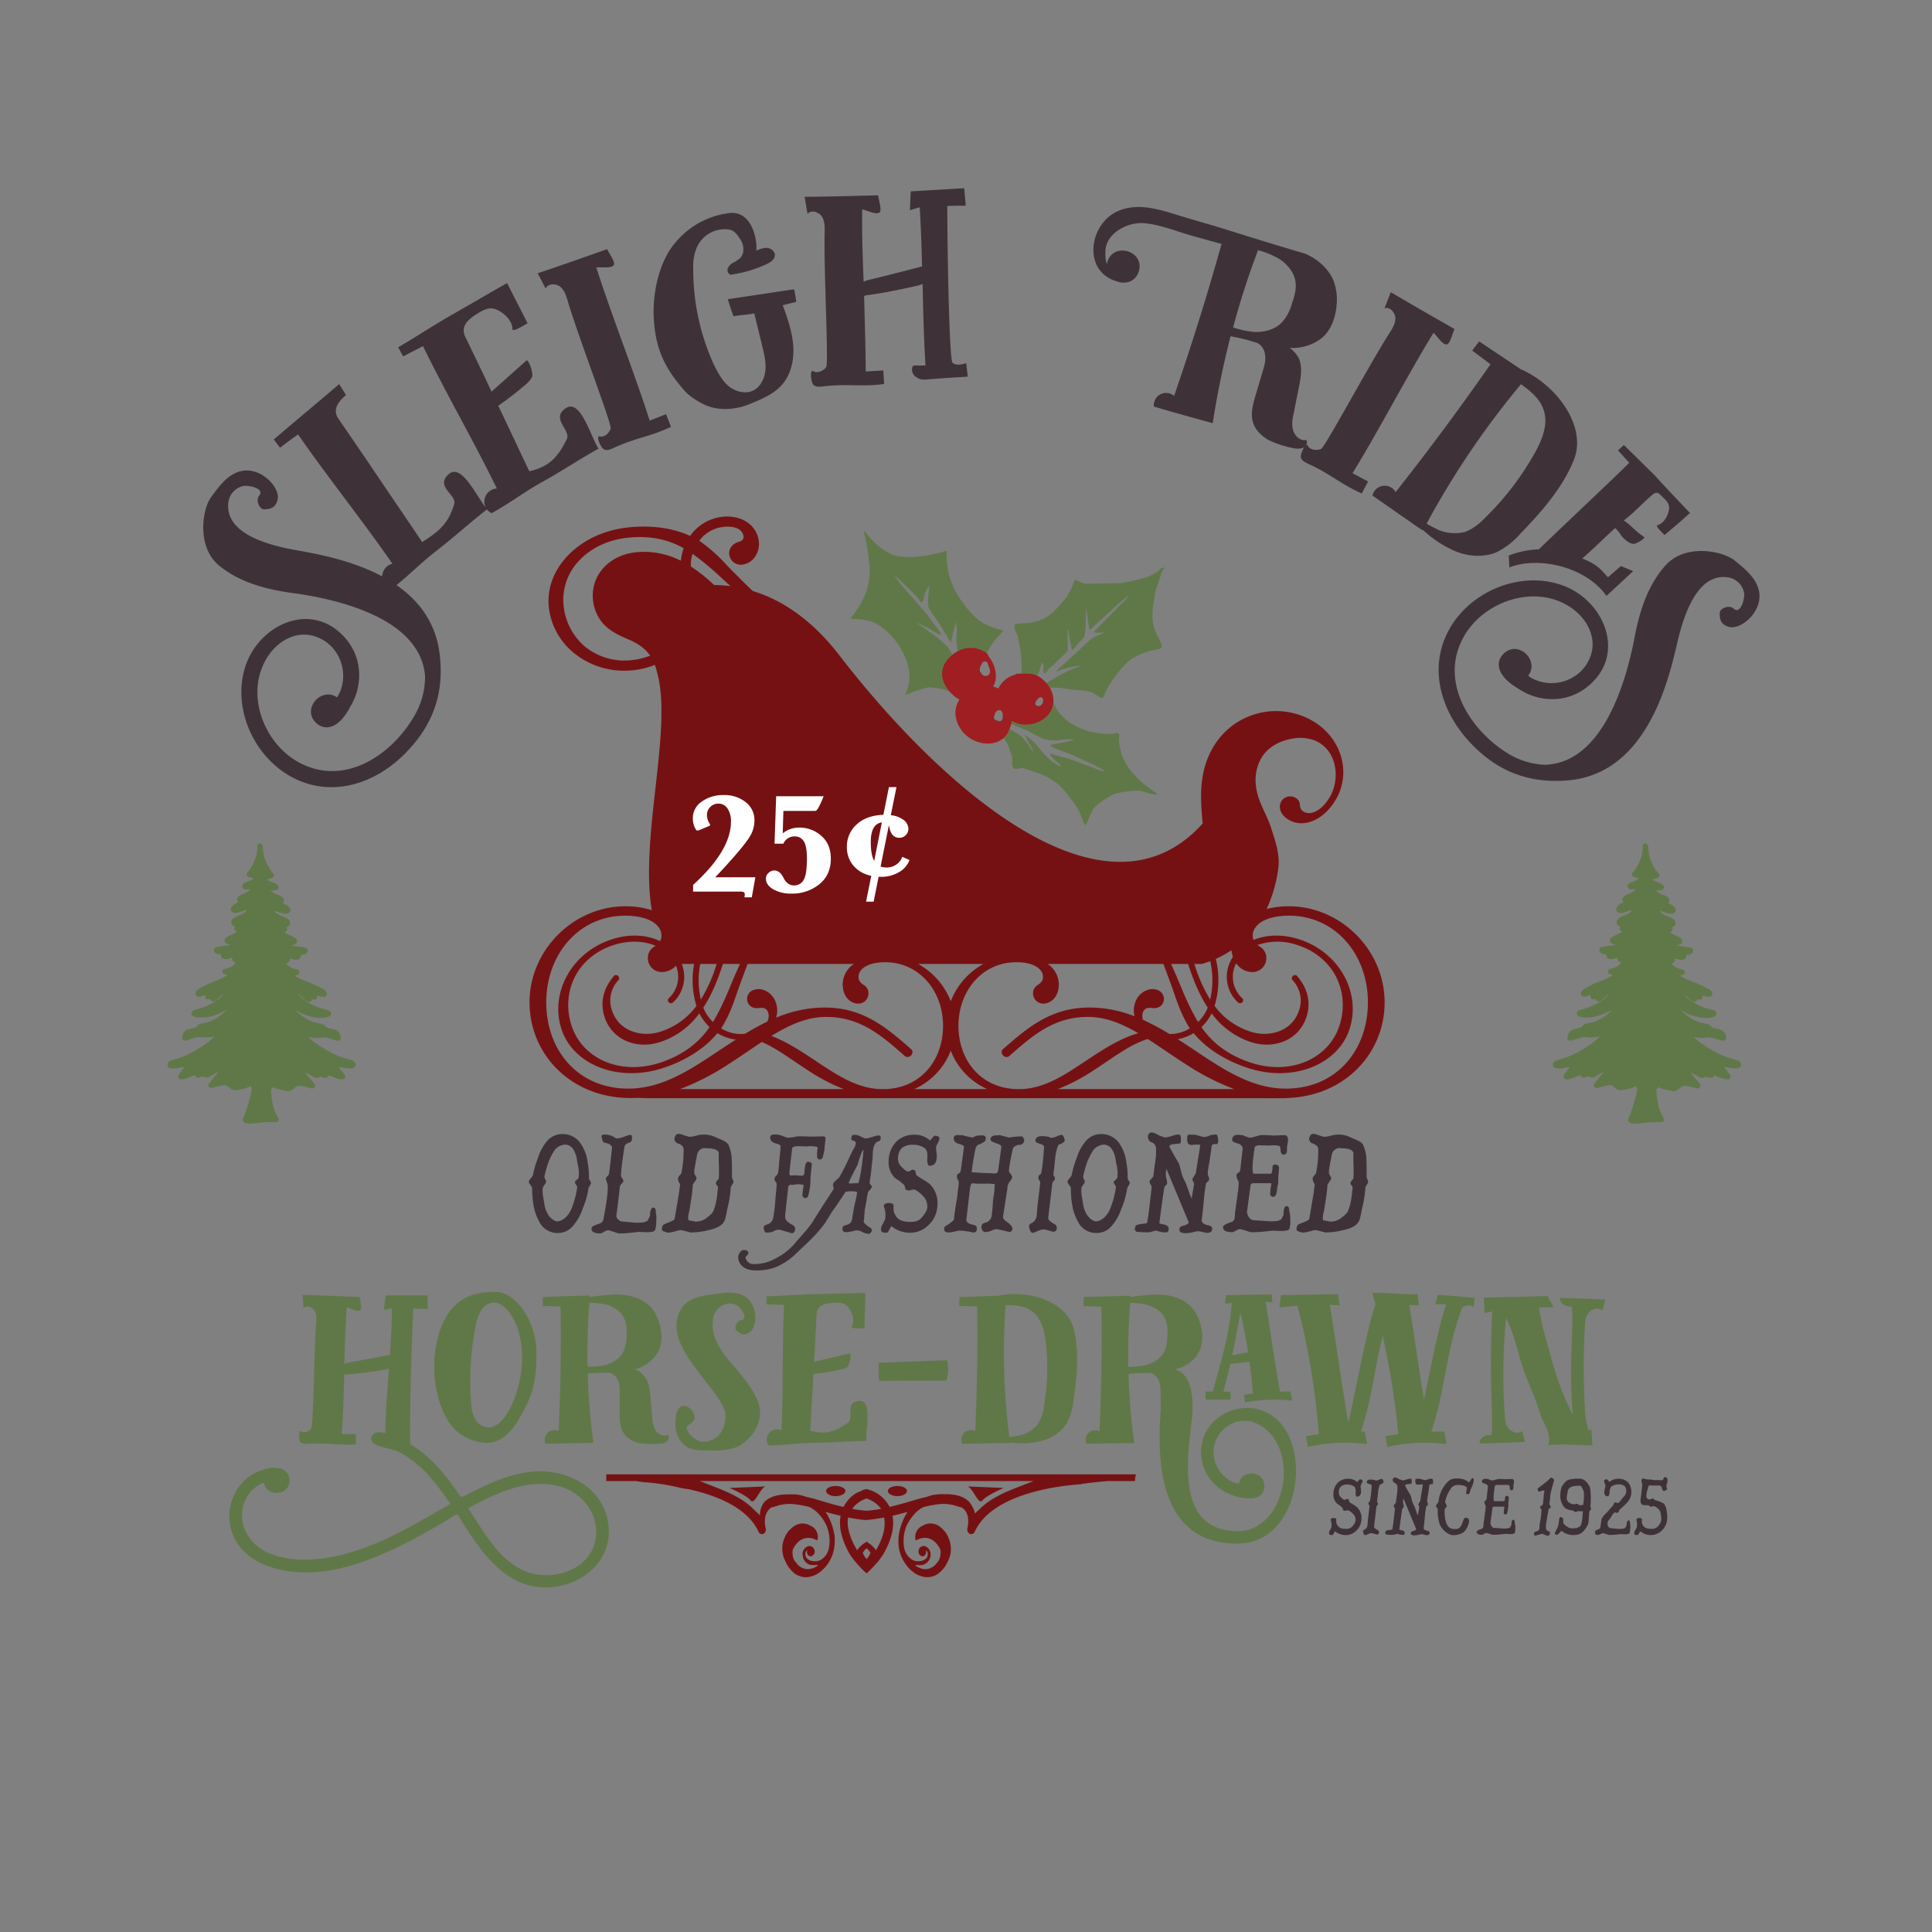 <svg id="Layer_1" data-name="Layer 1" xmlns="http://www.w3.org/2000/svg" viewBox="0 0 864 864"><rect x="0" y="0" width="864" height="864" fill="#808080" stroke="none"/><defs><style>.cls-1{fill:#761113;}.cls-2{fill:#607848;}.cls-3{fill:#9e1e22;}.cls-4{fill:#fff;}.cls-5{fill:#3e3238;}</style></defs><path class="cls-1" d="M576.414,405.292a40.194,40.194,0,0,0-9.982,1.2c.29-.629.577-1.259.839-1.9a61,61,0,0,0,4.468-16.985c.564-6-1.423-11.394-3.182-17.023-2.1-6.708-6.205-12.113-6.911-19.36a19.79,19.79,0,0,1,2.921-13.035c3.058-4.487,8.339-7.11,13.708-7.922a18.273,18.273,0,0,1,9.912.967c9.888,4.25,11.438,17.434,6.176,25.755-3.624,5.732-8.122,7.645-11.1,6.153-1.635-.819-1.859-2.059-1.979-3.471a3.588,3.588,0,0,0-2.156-3,4.667,4.667,0,0,0-6.062,1.582c-1.46,2.31-.939,6.288,4.056,8.791,5.863,2.938,14.214.139,19.838-8.758,8-12.66,2.864-29.544-11.648-36.816a32.6,32.6,0,0,0-42.106,11.568c-6.167,9.753-6.478,19.847-5.862,29.28.133,2.016.314,4,.494,5.945-44.929,49.98-119.7-19.684-162.448-75.18-12.48-16.2-25.908-24.86-38.745-28.785-2.2-2.05-4.155-4.009-6.022-5.878-.708-.708-1.4-1.4-2.08-2.073h0c-1.24-1.224-2.425-2.461-3.571-3.658a72.529,72.529,0,0,0-12.254-10.859,15.3,15.3,0,0,1,10.652-6.171c6.3-.713,8.853,1.716,9.136,4.228.167,1.473-1.013,2.116-2.035,2.4-2.943.819-4.65,3.066-4.349,5.725a5.208,5.208,0,0,0,6.048,4.464,7.887,7.887,0,0,0,5.408-3.387,10,10,0,0,0,1.77-6.974c-.832-7.352-7.768-11.972-16.49-10.986a20.409,20.409,0,0,0-14.222,8.535c-10-4.582-20.793-4.577-28.16-3.744-10.379,1.173-19.719,5.542-26.3,12.3s-9.668,15.106-8.718,23.517a30.727,30.727,0,0,0,12.58,21.342,35.457,35.457,0,0,0,21.167,6.861,38.262,38.262,0,0,0,4.275-.241,34.944,34.944,0,0,0,9.371-2.372,26.688,26.688,0,0,1,.968,3.253v.025c7.187,25.137-7.82,73.663-2.341,106.411.286.092.557.2.835.3a37.952,37.952,0,0,0-12.7-2.015c-23.031,0-42.8,19.452-42.8,42.954s18.832,42.791,45.131,42.791q1.681,0,3.321-.088c2.079.11,4.155.171,6.218.171H561.85c3.669,0,7.337.017,11,0h.478a24.473,24.473,0,0,0,3.2-.139c25.011-1.157,42.682-19.975,42.682-42.735C619.211,424.744,599.445,405.292,576.414,405.292Zm-25.7,19.646a14.4,14.4,0,0,0,.647,2.943,17.842,17.842,0,0,0-1.932,4.036,15.592,15.592,0,0,0,4.209,16.373c1.292,1.161,3.178-.728,1.888-1.888a13.038,13.038,0,0,1-3.55-13.641,14.776,14.776,0,0,1,.838-2,8.877,8.877,0,0,0,7.1,3.946,6.183,6.183,0,0,0,6.382-6.225,5.716,5.716,0,0,0-2.646-4.981c-.444-.3-.87-.592-1.262-.907a27.381,27.381,0,0,1,18.051.123c16.516,5.471,23.4,21.364,18.524,36.086-4.909,14.817-21.936,22.269-39.68,16.39-9.815-3.251-17.119-8.708-21.972-15.868a22.5,22.5,0,0,0,4.547-6.136,35.473,35.473,0,0,0,17.344,12.762c11.136,3.689,21.784-1.266,25-10.989,2.438-7.359.009-13.61-4.058-18.414-1.1-1.414-3.3.478-2.071,1.83a13.192,13.192,0,0,1,2.855,13.511c-3.252,9.814-13.938,12.033-21.676,9.47a32.061,32.061,0,0,1-16.086-11.509,39.773,39.773,0,0,0,.564-21.025c-.186.083-.378.153-.565.233A45.954,45.954,0,0,0,550.714,424.938Zm-13.206,6.148c1.436-.407,2.842-.9,4.224-1.436-.172.068-.339.146-.513.212a38.043,38.043,0,0,1-.031,17.132,67.018,67.018,0,0,1-7.044-15.908Zm-6.187,0c2.089,6.435,4.739,13.372,8.775,19.523a17.84,17.84,0,0,1-4.328,6.423c-4.982-8.355-7.763-16.4-10.6-22.682-.466-1.041-.941-2.122-1.448-3.264Zm-120.7,0H439.76c.172-.1.352-.178.526-.27a32.377,32.377,0,0,0-15.1,16.954v0a32.4,32.4,0,0,0-15.1-16.956C410.267,430.909,410.445,430.991,410.617,431.086Zm-79.716,0c-.507,1.142-.982,2.223-1.448,3.264-2.839,6.286-5.62,14.327-10.6,22.682a17.84,17.84,0,0,1-4.328-6.423c4.036-6.151,6.686-13.088,8.776-19.523Zm-17.47,15.908a37.9,37.9,0,0,1-.282-15.908h7.326A67.058,67.058,0,0,1,313.431,446.994ZM309.709,247.67a133.82,133.82,0,0,1,13.537,11.316c1.2,1.1,2.345,2.155,3.461,3.147a62.08,62.08,0,0,0-7.4-.526,68.973,68.973,0,0,0-10.37-8.279A17.533,17.533,0,0,1,309.709,247.67Zm.7,183.416a39.492,39.492,0,0,0,1.039,18.762,32.061,32.061,0,0,1-16.086,11.509c-7.738,2.563-18.424.344-21.675-9.47a13.192,13.192,0,0,1,2.854-13.511c1.227-1.352-.968-3.244-2.071-1.83-4.068,4.8-6.5,11.055-4.057,18.414,3.22,9.723,13.868,14.678,25,10.989a35.475,35.475,0,0,0,17.343-12.762,22.5,22.5,0,0,0,4.547,6.136c-4.853,7.16-12.158,12.617-21.971,15.868-17.745,5.879-34.772-1.573-39.681-16.39-4.877-14.722,2.008-30.615,18.523-36.086,6.965-2.308,13.717-2,18.976.245q-.377.273-.778.539a5.718,5.718,0,0,0-2.646,4.981,6.183,6.183,0,0,0,6.382,6.225,8.662,8.662,0,0,0,6.205-2.838q.177.44.329.894a13.036,13.036,0,0,1-3.55,13.641c-1.29,1.16.6,3.049,1.888,1.888a15.594,15.594,0,0,0,4.209-16.373c-.093-.281-.2-.557-.3-.831ZM284.13,247c-12.019,1.359-20.155,10.6-18.924,21.494a18.838,18.838,0,0,0,4.153,9.95c3.009,3.625,7.269,5.647,11.525,7.438,3.869,1.628,7.466,3.813,9.881,7.334a29.978,29.978,0,0,1-7.8,1.939,28.058,28.058,0,0,1-21.1-5.784,27.449,27.449,0,0,1-9.8-18.39,25.22,25.22,0,0,1,6.716-20.046c5.246-5.742,12.922-9.446,21.614-10.428,9.536-1.08,18.053.493,25.326,4.668a24.64,24.64,0,0,0-1.235,5.585A36.177,36.177,0,0,0,284.13,247Zm-3.117,239.832c-22.72,0-36.726-17.271-36.726-38.59S258.759,409.5,279.613,409.5c10.427,0,16.185,4.044,16.185,8.868a4.923,4.923,0,0,1-.621,2.509c-5.933-2.871-13.7-3.41-21.847-.712-17.837,5.91-27.552,24-22.206,40.138,5.284,15.951,25.421,23.941,45.62,17.25,9.151-3.032,18.03-8.172,24.08-15.517a21.186,21.186,0,0,0,8.229,2.883c-2.387,1.528-4.751,3.092-7.111,4.648C308.713,478.433,296.109,486.836,281.013,486.836Zm94.6.213H304.108a111.861,111.861,0,0,0,22.346-11.571c4.957-3.187,9.65-6.486,14.241-9.492,6.774,2.917,13.361,8.01,20.743,12.754a83.216,83.216,0,0,0,15.886,8.309Zm17.95,0c-10.543-.432-19.467-6.38-28.818-12.648-6.336-4.178-12.709-8.438-19.777-11.129h0c8.015-4.905,15.865-8.491,24.432-8.491,15.251,0,24.59,8.094,35.171,17.428,2.022,1.716,4.824-1.4,2.8-3.108-11.361-9.962-21.631-18.521-38.593-18.521a56.125,56.125,0,0,0-21.706,4.544,10.749,10.749,0,0,0-.074-6.686c-1.532-4.625-6.183-6.96-9.673-5.8a4.242,4.242,0,0,0-3.025,5.4c.719,2.169,2.824,3.147,5.307,2.743,1.885-.311,3.363.352,3.894,1.956a5.136,5.136,0,0,1-.419,4.169c-2.514,1.205-4.973,2.532-7.393,3.938h0l-.017.011q-1.223.711-2.431,1.446a16.653,16.653,0,0,1-10.72-2.4c4.725-7.538,6.155-13.668,8.715-20.483.969-2.588,1.948-5.344,3.113-8.331h47.508l.006,0a11.168,11.168,0,0,0-5.013,9.057c0,5.938,3.772,8.678,6.854,8.678a4.539,4.539,0,0,0,4.684-4.568,4.19,4.19,0,0,0-1.944-3.656c-1.371-.915-2.512-1.824-2.512-3.768,0-3.54,4.227-6.509,11.88-6.509,15.3,0,25.925,12.792,25.925,28.44,0,15.279-9.809,27.719-25.8,28.293Zm22.959,0h-7.64a31.072,31.072,0,0,0,16.3-17.167v0a31.061,31.061,0,0,0,16.3,17.164Zm40.284,0h-2.376c-15.992-.574-25.8-13.014-25.8-28.293,0-15.648,10.619-28.44,25.925-28.44,7.654,0,11.88,2.969,11.88,6.509,0,1.944-1.145,2.853-2.515,3.768a4.2,4.2,0,0,0-1.94,3.656,4.537,4.537,0,0,0,4.684,4.568c3.082,0,6.85-2.74,6.85-8.678a11.168,11.168,0,0,0-5.011-9.057l.006,0h51.751c1.165,2.987,2.144,5.743,3.113,8.331,2.56,6.815,3.99,12.945,8.715,20.483a16.946,16.946,0,0,1-9.111,2.521,108.74,108.74,0,0,0-11.825-6.345,5.074,5.074,0,0,1-.046-3.34c.532-1.6,2.01-2.267,3.895-1.956,2.484.4,4.588-.574,5.307-2.743a4.242,4.242,0,0,0-3.025-5.4c-3.49-1.157-8.141,1.178-9.674,5.8a10.784,10.784,0,0,0-.252,6.053,55.339,55.339,0,0,0-20.118-3.911c-16.962,0-27.233,8.559-38.594,18.521-2.022,1.711.78,4.824,2.8,3.108,10.582-9.334,19.92-17.428,35.171-17.428,7.844,0,15.088,3.006,22.407,7.279-.333.1-.665.193-.994.3-8.134,2.56-15.3,7.357-22.408,12.045C476.278,480.669,467.354,486.617,456.81,487.049Zm88.045,0H473.05a83.3,83.3,0,0,0,15.889-8.309c8.322-5.349,15.633-11.14,23.343-13.76q.5-.169,1-.321c5.246,3.342,10.6,7.156,16.293,10.819a111.861,111.861,0,0,0,22.346,11.571Zm30.159-.213c-15.1,0-27.7-8.4-40.929-17.271-2.45-1.615-4.905-3.239-7.384-4.822a21.434,21.434,0,0,0,7.094-2.709c6.05,7.345,14.929,12.485,24.08,15.517,20.2,6.691,40.336-1.3,45.62-17.25,5.347-16.137-4.369-34.228-22.206-40.138-7.626-2.526-14.922-2.214-20.691.19a5.126,5.126,0,0,1-.369-1.987,6.083,6.083,0,0,1,.95-3.223c.286-.369.572-.738.847-1.117,2.448-2.682,7.349-4.528,14.388-4.528,20.854,0,35.326,17.427,35.326,38.748S597.734,486.836,575.014,486.836Z"/><path class="cls-2" d="M448.637,281.974c-.1.615-4.279,4.064-7.4,10.118a2.647,2.647,0,0,0-.26-.22,12.014,12.014,0,0,0-12.69-.637,36.689,36.689,0,0,1-.592-5.961c.179-2.382.564-6.208-.8-6.935.7,1-.332,3.229-.478,4.089-.538,1.879-.836,3.589-1.289,5.041-.286-.923-5.636-9.506-7.231-11.746-1.061-1.5-2.553-3.067-2.871-5.093a60.518,60.518,0,0,1,.593-8.679,11.1,11.1,0,0,0-2.329,4.652c-.143.854-.357,2.133-.85,2.49-.571.782-1.212-.64-1.575-1.146-1.235-1.736-10.493-10.546-11.1-10.871.367.5.717,1,1.071,1.493s.884,1.245,1.412,2.007c.721,1,11.6,13.138,13.2,15.388.878,1.243,5.031,6.563,5.491,7.728-.744.537-5.076-2.4-6.286-3.044a37.353,37.353,0,0,0-4.9-2.142,45.032,45.032,0,0,1,5.106,3.5,60.634,60.634,0,0,1,8.88,7.2c.763,1.08,1.491,2.374,2.235,3.573a16.043,16.043,0,0,0-2.476,2.5,9.452,9.452,0,0,0-2.082,7.549,12.987,12.987,0,0,0,3.118,6.3,33.026,33.026,0,0,0-8.475-1.7c-1.739-.29-8.6,2.263-11.353,3.465.148-.876,3.2-5.537,1.5-12.626-1.993-8.325-8.549-16.733-15.316-19.786-3.329-1.5-6.476-1.54-10.473-1.771-.363-.508,7.473-7.572,8.43-19.154.385-4.5-1.064-14.152-2.667-20.272.877.156,4.526,6.862,12.368,10.53,6.113,2.871,19.133.419,24.728-1.559.363.509-.086,3.124.13,4.506a33.541,33.541,0,0,0,6.071,17.188c4.336,6.2,7.678,10.029,13.594,12.272C447.189,281.784,447.3,281.327,448.637,281.974Zm68.917-26.263c-1.136.828-2.827,1.36-3.953,2.168a108.4,108.4,0,0,1-12.09,2.863c-5.047.188-9.241.114-14.286.3a8.786,8.786,0,0,1-3.9-.637c-.561-.285-1.68-.863-2.225-1.15-.852.259-1.454,2.77-1.738,3.319-.584,1.111-1.165,2.227-2.029,3.881a59.011,59.011,0,0,1-6.859,7.713,17.107,17.107,0,0,1-8.48,4.055c-2.53.789-6.442.155-8.421,1.25a7.454,7.454,0,0,0,1.321,4.216c.537,1.684.506,3.09,1.035,4.778a53.176,53.176,0,0,1,.956,8.978c-.008.452.024,1.973-.054,3.777a15.306,15.306,0,0,1,6.912.907c.067-.11.132-.226.2-.333a6.794,6.794,0,0,0,1.114-2.664c.313-.615.362-2.139,1.112-2.665,1.132,1.069-.153,3.477.732,4.732a3.453,3.453,0,0,0,1.808-1.678,8.867,8.867,0,0,1,2.072-1.845c1.566-1.49,6.026-5.776,6.6-6.556.4-1.034-.25-8.593.2-10.28a9.7,9.7,0,0,0,.314,2.025c.035,1.1,1.583,7.5,1.507,7.942,1.249-.895,1.895-2.107,2.962-3.234.573-.781,1.317-1.309,2.14-2.271.745-.534,1.117-5.3.974-7.077a62.925,62.925,0,0,0,.058-6.792c.283.917,1.358,8.789,1.752,10.392,1.076-1.141,7.514-6.853,9.585-8.695a61.183,61.183,0,0,1,7.947-6.777c-.955,1.813-3.95,3.937-5.341,5.675-1.07,1.141-10.06,10.161-10.376,10.753a10.364,10.364,0,0,0,5.084-.233,17.681,17.681,0,0,1-3.6,1.8,10.278,10.278,0,0,0-2.674,1.533c-1,.7-12.226,11.314-13.221,12.022a13.271,13.271,0,0,0-2.393,2.448c1.6-.39,6.265-2.65,11.4-2.47-.928.289-1.6.392-2.529.672s-1.425.637-2.357.916a103.988,103.988,0,0,0-10.846,6,13.278,13.278,0,0,1,1.494,2.025,31.877,31.877,0,0,1,7.94.675c3.914.634,8.4.151,11.736,1.891,1.1.583,3.024,2.295,3.876,2.036s1.158-2.226,1.455-2.779a38.317,38.317,0,0,1,4.315-6.914c2.015-2.478,4.591-6.082,7.718-7.988a33.817,33.817,0,0,1,6.485-2.949c1.683-.533,3.938-.767,5.623-1.308,1.132-.82,1.132-.82.609-2.506s-2.173-3.962-2.969-6.494c-1.313-4.218-.952-8.977-.028-13.436.045-2.8,1.211-5.019,2.1-8.082.582-1.111.61-2.515,1.186-3.614.288-.562.885-1.67,1.161-2.223C519.272,253.788,518.693,254.891,517.554,255.711ZM502.9,340.377a26.138,26.138,0,0,1-2.54-9.869c-.029-.626.506-1.922-.152-2.5-.674-.588-1.876.114-2.508.158-9.961.665-23.4-4.053-26.652-14.444a9.522,9.522,0,0,1-2.551,6.3,13.68,13.68,0,0,1-8.534,3.978,11.8,11.8,0,0,1-7.434-1.591c-.095.462-.2.917-.324,1.362,2.5,1.062,5.032,2.02,7.5,3.057a59.224,59.224,0,0,0,7.286,3.714,17.082,17.082,0,0,0,5.8.528c2.142-.144,5.542-.888,7.428-.093-2.4.774-9.989,1.891-10.572,2.237.38,1.2,8.518,3.728,10.742,4.8,3.482,1.622,12.962,5.891,13.626,6.772-.563.651-5-1.512-6.567-2.02-2.833-1.04-5.661-2.085-8.483-3.115-1.262-.53-6.256-1.735-7.184-1.978-.632-.268-1.568-.506-2.2-.766.079,1.21,1.681,2.336,2.355,3.209.652.567,2.259,1.692,2.628,2.592-.609.033-3.794-1.514-6.362-4.191-2.039-2.122-4.148-4.742-4.828-5.62s-4.464-4.179-5.071-4.142c.881,1.518,1.133,2.275,1.813,3.461.372.9,1.9,2.1,1.765,4.274-.405-1.5-4.1-6.475-5.393-7.305a32.527,32.527,0,0,0-5.025-3.169c-.194.485-.4.945-.617,1.373a8.99,8.99,0,0,1-1.424,2.073c-.183.2-.381.371-.577.548a17.838,17.838,0,0,1,2.979,6.224,7.825,7.825,0,0,1,.872,3.708c.039.626-.407,3.167.869,3.708.673.578,2.508-.165,3.755-.247,1.287.545,3.208,1.037,4.5,1.579,5.121,1.542,9.657,3.747,13.032,7.293a82.1,82.1,0,0,1,6.866,8.949c1.418,2.415,2.24,5.5,3.657,7.915,1.709-2.634,2.128-5.8,4.459-8.457a40.754,40.754,0,0,1,8.4-5.581c3.716-.864,7.422-1.739,11.838-1.409,1.9.494,5.785,2.117,7.618,1.376C511.777,351.074,506.489,347.039,502.9,340.377Z"/><path class="cls-3" d="M470.785,310.831c-.644-3.012-2.593-5.7-5.779-7.991-2.668-1.9-6.262-1.714-9.167-1.569l-.828.037a1.769,1.769,0,0,0-1.142.454,11.607,11.607,0,0,0-5.525,3.37,10.956,10.956,0,0,0-1.9,2.829,3.247,3.247,0,0,0-.9-.484c-.43-.143-.9-.282-1.4-.412h0a11.472,11.472,0,0,0,.79-1.849c1.131-3.619-.122-8.587-2.851-11.615a2.592,2.592,0,0,0-1.111-1.73c-5.575-3.844-12.858-2.428-17.482,3.4a9.452,9.452,0,0,0-2.082,7.549c.562,3.554,3.148,7.144,6.893,9.6.255.169.513.313.772.452l0,0a10.693,10.693,0,0,0-1.775,6.651,14.07,14.07,0,0,0,5.2,9.659c4.579,3.85,12.64,4.911,16.919.28a8.994,8.994,0,0,0,1.425-2.073,20.394,20.394,0,0,0,1.685-4.978,11.8,11.8,0,0,0,7.436,1.592,13.68,13.68,0,0,0,8.534-3.978A9.942,9.942,0,0,0,470.785,310.831ZM439.08,297a1.081,1.081,0,0,1,.613-.951c.014-.009.014-.009.016-.015.072-.031.14-.06.21-.087a1.278,1.278,0,0,1,1.807.767,2.754,2.754,0,0,1,.3,1.234c.969,1.416,1.154,3.986-.9,4.286a2,2,0,0,1-2.349-1.371,1.19,1.19,0,0,1-.576-.868A3.76,3.76,0,0,1,439.08,297ZM448,322.022a1.236,1.236,0,0,1-1.855.241,1.278,1.278,0,0,1-.718-.185,1.316,1.316,0,0,1-.926-1.368c.185-.97.518-2.543,1.818-3.043a.809.809,0,0,1,.191-.028,1.271,1.271,0,0,1,.276-.049c.044,0,.085-.011.127-.009a1.238,1.238,0,0,1,.7.212,1.438,1.438,0,0,1,.625.9,1.614,1.614,0,0,1,.108.23,2.544,2.544,0,0,1,.025,1.276A2.19,2.19,0,0,1,448,322.022Zm16.847-6.336c-.672.166-1.906-.125-1.855-1.084a1.86,1.86,0,0,1,.47-1.157,4.027,4.027,0,0,1,1.058-1.263,1.182,1.182,0,0,1,1.5-.19,1.163,1.163,0,0,1,.454,1.17A2.305,2.305,0,0,1,464.85,315.686Z"/><path class="cls-4" d="M309.962,398.72v-2.978q16.926-15.39,16.926-28.305a10.038,10.038,0,0,0-1.536-5.861,4.778,4.778,0,0,0-4.106-2.194,4.889,4.889,0,0,0-3.589,1.489,4.712,4.712,0,0,0-1.489,3.432,7.011,7.011,0,0,0,1.16,4.012,1.212,1.212,0,0,1,.251.564c0,.231-.251.439-.753.628q-.5.188-2.539,1.065a9.513,9.513,0,0,1-2.445.878q-.564,0-1.285-1.74a9.679,9.679,0,0,1-.721-3.746,8.9,8.9,0,0,1,4-7.491,16.324,16.324,0,0,1,9.889-2.915,15.078,15.078,0,0,1,9.733,3.15,10.043,10.043,0,0,1,3.934,8.228,13.5,13.5,0,0,1-1.332,5.83q-1.334,2.821-6.38,8.7t-9.841,10.862H337.8l-1.6,8.965h-3.323a4.4,4.4,0,0,0,.188-1.192q0-.909-.47-1.144a4.907,4.907,0,0,0-1.881-.235Zm36.418-21.408.721-21.221h21.221a41.274,41.274,0,0,1-2.3,5.062q-.864,1.457-1.318,1.473t-2.805.016H350.33l-.282,10.03a11.486,11.486,0,0,1,7.523-2.57,14.467,14.467,0,0,1,9.7,3.683q4.278,3.682,4.279,10.234,0,7.3-5.2,11.457A19.191,19.191,0,0,1,354,399.629a15.924,15.924,0,0,1-8.213-1.927q-3.261-1.929-3.26-4.75a3.417,3.417,0,0,1,1.16-2.586,3.8,3.8,0,0,1,2.664-1.081q2.382,0,4.013,3.26,1.722,3.417,4.7,3.417A4.731,4.731,0,0,0,359.4,393.5q1.458-2.46,1.457-9.482,0-5.486-1.347-7.727a4.67,4.67,0,0,0-4.326-2.241,5.282,5.282,0,0,0-4.858,3.261Zm46.543,14.773L390.7,403.213h-3.385l2.32-11.567a13.789,13.789,0,0,1-8.056-4.608,12.548,12.548,0,0,1-2.853-8.212,13.244,13.244,0,0,1,4.326-10.093q4.326-4.044,12-4.357l2.477-12.382h3.385l-2.539,12.57a11.188,11.188,0,0,1,5.924,2.288,5.005,5.005,0,0,1,1.943,3.762,3.877,3.877,0,0,1-1.19,2.868,4,4,0,0,1-2.916,1.175q-3.417,0-4.356-4.451a10.431,10.431,0,0,0-.283-1.1l-3.7,18.431a8.163,8.163,0,0,0,2.54.407,7.346,7.346,0,0,0,7.178-4.764l3.228,1.411a10.43,10.43,0,0,1-4.639,5.391,15.471,15.471,0,0,1-8.244,2.132Q393.455,392.117,392.923,392.085Zm1.441-24.293q-4.951.659-4.952,8.808,0,5.674,1.536,8.432Z"/><path class="cls-2" d="M701.911,477.23c-.162.012-.272.012-.38.028-.94.142-1.878.293-2.818.43a8.677,8.677,0,0,1-2.8.039,1.6,1.6,0,0,1-1.469-1.718,1.673,1.673,0,0,1,.446-1,2.7,2.7,0,0,1,1.261-.782c1.369-.437,2.75-.842,4.108-1.313a32.342,32.342,0,0,0,3.418-1.4,50.781,50.781,0,0,0,4.514-2.5,44.013,44.013,0,0,0,5.453-3.816c.471-.4.928-.811,1.386-1.223a2.25,2.25,0,0,0,.227-.283l-.043-.085c-.221.029-.444.044-.663.087a16.8,16.8,0,0,1-4.948.206,6.9,6.9,0,0,0-2.335.091c-.735.179-1.454.42-2.179.636-.812.242-1.619.5-2.435.725a1.315,1.315,0,0,1-1.29-.3,1.173,1.173,0,0,1-.414-1.068,5.067,5.067,0,0,1,.962-2.483,2.79,2.79,0,0,1,1.315-.974c.569-.2,1.152-.354,1.732-.517.506-.143,1.02-.261,1.524-.411a2.529,2.529,0,0,0,1.194-.743,3.462,3.462,0,0,1,1.973-1.118c.693-.133,1.375-.327,2.068-.46a10.07,10.07,0,0,0,2.262-.746c.828-.376,1.645-.786,2.435-1.238a20.507,20.507,0,0,0,3.391-2.588c.333-.3.655-.605.981-.908l-.047-.085a1.494,1.494,0,0,0-.249.086c-.527.292-1.041.61-1.579.882a23.412,23.412,0,0,1-3.683,1.457,20.021,20.021,0,0,1-3.521.814,15.565,15.565,0,0,1-3.882-.017,4.425,4.425,0,0,1-1.872-.531,1.386,1.386,0,0,1-.786-1.153,1.292,1.292,0,0,1,.5-1.114,3.09,3.09,0,0,1,1.067-.52c.922-.274,1.844-.551,2.767-.825a24.927,24.927,0,0,0,4.862-2.117,19.107,19.107,0,0,0,3.545-2.439,5.81,5.81,0,0,0,1.532-1.778,7.87,7.87,0,0,0-.976.843c-.738.675-1.474,1.353-2.23,2.008a2.538,2.538,0,0,1-.759.443,1.331,1.331,0,0,1-1.223-.059,1.186,1.186,0,0,1-.523-.688c-.033-.108-.064-.216-.109-.367-.127.043-.231.075-.332.113a1.905,1.905,0,0,1-.936.172,1.113,1.113,0,0,1-1.036-1.1c-.014-.252,0-.5,0-.8-.139.038-.246.065-.352.1-.6.177-1.2.371-1.811.526a2.16,2.16,0,0,1-1.18,0,1.335,1.335,0,0,1-.9-1.854,3.038,3.038,0,0,1,1.076-1.371,21.626,21.626,0,0,1,2.7-1.483c.681-.36,1.365-.718,2.071-1.024,1.164-.506,2.348-.968,3.523-1.45.462-.19.922-.386,1.384-.578a31.649,31.649,0,0,0,3.119-1.592,2.412,2.412,0,0,0,.26-.2,1,1,0,0,0-.587-.217,2.984,2.984,0,0,1-1.124-.474,1.149,1.149,0,0,1,.247-1.96,11.358,11.358,0,0,1,1.436-.433,7.3,7.3,0,0,0,3.432-1.963,3.96,3.96,0,0,0,.339-.452c-.241-.144-.442-.251-.629-.38a3.432,3.432,0,0,1-.537-.428,1.426,1.426,0,0,1-.421-1.267.975.975,0,0,0,.008-.153c0-.01-.013-.02-.036-.054a1.176,1.176,0,0,0-.6.143,6.28,6.28,0,0,1-2.095.471c-.281,0-.562-.025-.843-.047a1.682,1.682,0,0,1-1.161-.687,1.139,1.139,0,0,1-.255-.9c.016-.135.016-.273.025-.439-.4-.051-.769-.106-1.137-.143a2.761,2.761,0,0,1-1.348-.524,1.513,1.513,0,0,1-.7-1.184,1.339,1.339,0,0,1,1.093-1.431c.724-.169,1.46-.291,2.195-.407,1.116-.175,2.236-.324,3.354-.492a5.625,5.625,0,0,0,.578-.147l0-.095c-.154-.034-.308-.073-.463-.1a3.1,3.1,0,0,1-1.437-.607,1.4,1.4,0,0,1-.109-2.184,4.805,4.805,0,0,1,1.015-.756c.7-.38,1.431-.695,2.14-1.055.652-.331,1.292-.686,1.936-1.032.028-.016.042-.057.055-.075a6.6,6.6,0,0,1-.829-.457.905.905,0,0,1-.352-.855,9.5,9.5,0,0,1,.211-.959c-.1-.032-.2-.064-.308-.1a1.83,1.83,0,0,1-1.3-2.093,2.424,2.424,0,0,1,.854-1.425,5.514,5.514,0,0,1,1.481-.887c.9-.384,1.793-.769,2.681-1.173a4.63,4.63,0,0,0,1.4-1.07.891.891,0,0,0,.314-.681c-.149.054-.263.1-.378.136l-1.424.471c-.414.138-.828.276-1.24.418a5.181,5.181,0,0,1-2,.333,2.422,2.422,0,0,1-1.236-.378,1.559,1.559,0,0,1-.544-2,3.809,3.809,0,0,1,1.45-1.507,9.213,9.213,0,0,1,1.169-.58c.183-.086.377-.149.59-.233a1.293,1.293,0,0,0-.123-.186,1.609,1.609,0,0,1,.057-2.287,4.059,4.059,0,0,1,1.372-.976q.729-.3,1.462-.592a10.922,10.922,0,0,0,2.518-1.62c.027-.021.038-.063.082-.139-.134-.008-.241-.019-.347-.02-.591-.009-1.183.015-1.77-.033a2.291,2.291,0,0,1-.869-.276,1.233,1.233,0,0,1-.474-1.672,2.362,2.362,0,0,1,.945-.935,12.147,12.147,0,0,1,2.129-.884,9.782,9.782,0,0,0,1.2-.595.89.89,0,0,0,.276-.264c.188-.256.108-.466-.207-.532s-.631-.118-.949-.159a2.182,2.182,0,0,1-1.121-.469,1.132,1.132,0,0,1-.228-1.583c.222-.313.493-.59.731-.891a18.106,18.106,0,0,0,2.15-3.636,19.847,19.847,0,0,0,1.115-2.987,15.007,15.007,0,0,0,.52-3.031c.038-.512.05-1.026.086-1.538a1.546,1.546,0,0,1,.1-.484.948.948,0,0,1,1.525-.362,4.4,4.4,0,0,1,.55.591,1.329,1.329,0,0,1,.245.756c.066.844.121,1.691.243,2.527a18.481,18.481,0,0,0,.657,2.725,20.174,20.174,0,0,0,1.269,2.969,16.433,16.433,0,0,0,1.829,2.892c.142.181.315.337.471.507a1.6,1.6,0,0,1,.513,1.045,1.021,1.021,0,0,1-.523,1,5.08,5.08,0,0,1-1,.377c-.306.091-.629.125-.941.2-.35.084-.445.34-.179.579a3.162,3.162,0,0,0,.867.554c.637.27,1.295.5,1.948.726a3.659,3.659,0,0,1,1.408.844,1.461,1.461,0,0,1,.45.872,1.189,1.189,0,0,1-.664,1.312,2.428,2.428,0,0,1-.834.261c-.51.053-1.026.041-1.539.057-.134,0-.269.013-.46.022a2.889,2.889,0,0,0,.77.667c.178.126.372.23.545.363a6.432,6.432,0,0,0,1.8.866,6.965,6.965,0,0,1,1.951.988,2.444,2.444,0,0,1,.817,1.1,1.305,1.305,0,0,1-.228,1.339c-.079.1-.151.2-.261.355.15.058.273.107.4.153a6.49,6.49,0,0,1,2.066,1.17,2.99,2.99,0,0,1,.787,1.032,1.554,1.554,0,0,1-1.034,2.189,3.942,3.942,0,0,1-2.2-.021,29.613,29.613,0,0,1-3.3-1.032c-.081-.032-.169-.049-.264-.076-.1.194.038.306.122.417a3.85,3.85,0,0,0,1.5,1.24c.691.309,1.392.6,2.082.905a18.662,18.662,0,0,1,1.771.844,2.414,2.414,0,0,1,1.331,2.075,1.6,1.6,0,0,1-.877,1.556c-.223.12-.453.228-.715.358.041.127.079.258.127.387a1.236,1.236,0,0,1-.776,1.735c-.078.031-.149.077-.287.149.242.147.426.282.628.378.88.42,1.758.847,2.651,1.237a8.857,8.857,0,0,1,1.746,1.048,1.49,1.49,0,0,1-.226,2.552,4.132,4.132,0,0,1-1.258.462.36.36,0,0,0-.238.155,2.984,2.984,0,0,0,.386.105c1.322.187,2.645.364,3.967.552.546.077,1.1.146,1.632.27a1.438,1.438,0,0,1,.752,2.428,2.4,2.4,0,0,1-1.445.742c-.317.048-.638.075-.956.114-.1.012-.2.033-.322.055a2.091,2.091,0,0,0,0,.356,1.43,1.43,0,0,1-1.207,1.654,4.079,4.079,0,0,1-1.909-.015c-.525-.123-1.043-.272-1.565-.406a2.3,2.3,0,0,0-.268-.034,1.608,1.608,0,0,1-.353,1.418c-.348.331-.752.6-1.169.932a3.063,3.063,0,0,0,.238.305,7.233,7.233,0,0,0,3.721,2.05,9.739,9.739,0,0,1,1.118.285,1.2,1.2,0,0,1,.832,1.136,1.162,1.162,0,0,1-.787,1.125,7.079,7.079,0,0,1-.769.241l-.626.193a3.91,3.91,0,0,0,.345.238c.772.4,1.534.834,2.325,1.2s1.608.675,2.42,1c.561.221,1.143.39,1.694.631,1.047.457,2.078.948,3.115,1.426.221.1.445.2.661.312.864.45,1.737.885,2.584,1.365a2.807,2.807,0,0,1,1.12,1.292,1.336,1.336,0,0,1-.4,1.752,1.542,1.542,0,0,1-.948.264,8.045,8.045,0,0,1-2.441-.506c-.1-.032-.194-.064-.292-.092-.023-.007-.05.006-.106.014a1.422,1.422,0,0,0-.036.236c0,.166.019.333.023.5A1.155,1.155,0,0,1,760,447.094a3.686,3.686,0,0,1-.551-.163c-.118-.039-.232-.087-.366-.138a1.224,1.224,0,0,0-.086.247,1.248,1.248,0,0,1-1.8.91,4.561,4.561,0,0,1-1.292-.826c-.791-.732-1.577-1.469-2.367-2.2a.675.675,0,0,0-.324-.162.584.584,0,0,0,.071.175,15.273,15.273,0,0,0,1.066,1.162c.483.44,1.008.832,1.525,1.233a16.915,16.915,0,0,0,2.445,1.531,32.946,32.946,0,0,0,3.426,1.574c1.224.483,2.509.742,3.757,1.137.354.113.71.223,1.061.349a1.581,1.581,0,0,1,.729.482,1.28,1.28,0,0,1-.282,1.973,3.428,3.428,0,0,1-1.2.5,13.632,13.632,0,0,1-6.147-.01c-.65-.152-1.305-.286-1.946-.472a19.758,19.758,0,0,1-4.119-1.6c-.568-.314-1.145-.613-1.793-.959a5.858,5.858,0,0,0,.856.9c.627.53,1.268,1.044,1.91,1.557a17.785,17.785,0,0,0,3.556,2.136,14.152,14.152,0,0,0,2.912.985c.8.185,1.605.349,2.409.52a2.734,2.734,0,0,1,1.238.59,3.827,3.827,0,0,1,.372.335,3.618,3.618,0,0,0,2.2,1.078,9.5,9.5,0,0,1,2.756.824,2.92,2.92,0,0,1,1.269,1.246,5.277,5.277,0,0,1,.668,1.873,1.242,1.242,0,0,1-1.438,1.523,9.09,9.09,0,0,1-1.571-.362c-.9-.254-1.791-.553-2.695-.8a7.349,7.349,0,0,0-2.976-.187,14.9,14.9,0,0,1-4.832-.137c-.227-.041-.456-.07-.685-.1-.021,0-.045.018-.121.052.1.109.181.212.273.306a20.5,20.5,0,0,0,2.514,2.089c1.449,1.067,2.967,2.026,4.514,2.943,1.359.806,2.742,1.569,4.167,2.248a30.373,30.373,0,0,0,4.53,1.726c.937.274,1.875.54,2.806.831a10.949,10.949,0,0,1,1.105.446,2.062,2.062,0,0,1,.943.928,1.5,1.5,0,0,1-.521,1.96,3.047,3.047,0,0,1-1.606.452,14.194,14.194,0,0,1-2.987-.265q-.8-.135-1.6-.254c-.187-.027-.377-.032-.65-.054.1.159.143.257.207.34q.942,1.219,1.887,2.433c.157.2.318.4.46.617a1.3,1.3,0,0,1-1.036,2.093,6.394,6.394,0,0,1-2.044-.328,22.617,22.617,0,0,1-3.1-1.149,7.031,7.031,0,0,0-.771-.241.255.255,0,0,0-.342.158,1.561,1.561,0,0,1-1.941.826,7.7,7.7,0,0,1-1.138-.356.822.822,0,0,0-.8.069,2.6,2.6,0,0,1-2.3.188,2.962,2.962,0,0,1-.443-.231A29.874,29.874,0,0,0,756.817,480c-.174-.077-.351-.144-.618-.254a1.754,1.754,0,0,0,.147.332c.438.552.875,1.107,1.328,1.647.752.894,1.518,1.776,2.272,2.668a2.2,2.2,0,0,1,.48.909,1.155,1.155,0,0,1-1.12,1.422,3.755,3.755,0,0,1-.875-.107c-1.063-.246-2.12-.518-3.184-.762a12.846,12.846,0,0,0-1.365-.235,2.9,2.9,0,0,0-2.44.8,7.651,7.651,0,0,1-1.73,1.211,2.915,2.915,0,0,1-1.8.277c-.482-.071-.96-.172-1.437-.274-.652-.138-1.3-.318-1.955-.427a7.645,7.645,0,0,1-2.324-.785c-.08-.042-.16-.082-.241-.121a.369.369,0,0,0-.484.092c-.178.2-.365.4-.552.591a.57.57,0,0,0-.18.449c.047.755.095,1.511.138,2.267a42.75,42.75,0,0,0,.814,4.78,11.7,11.7,0,0,0,1.043,3.012c.307.649.657,1.278.974,1.923a6.371,6.371,0,0,1,.4.955,1.059,1.059,0,0,1-.77,1.371,2.64,2.64,0,0,1-.647.068c-1.425.017-2.851,0-4.275.05-.908.032-1.812.167-2.718.255-.869.084-1.738.155-2.6.252a10.408,10.408,0,0,1-1.993.131,6.137,6.137,0,0,1-2.105-.4,1.394,1.394,0,0,1-.829-1.639,3.383,3.383,0,0,1,.251-.725,28.52,28.52,0,0,0,1.39-3.669c.737-2.285,1.388-4.6,2.009-6.913a9.465,9.465,0,0,0,.289-1.7,2.094,2.094,0,0,0-.358-1.428c-.171-.233-.215-.231-.483-.12-.615.255-1.235.5-1.853.75a1.523,1.523,0,0,1-.221.067c-1.14.253-2.279.515-3.422.752a3.425,3.425,0,0,1-1.975-.076,5.584,5.584,0,0,1-1.088-.564c-.445-.3-.853-.658-1.275-.992a2.375,2.375,0,0,0-1.62-.507,9.5,9.5,0,0,0-1.713.231c-1.087.253-2.159.568-3.242.84a4.6,4.6,0,0,1-.876.112,1.138,1.138,0,0,1-1.075-.557,1.1,1.1,0,0,1,.036-1.242c.4-.594.856-1.153,1.306-1.712.845-1.05,1.7-2.088,2.552-3.134a3.386,3.386,0,0,0,.2-.346,2.256,2.256,0,0,0-.379.1c-.514.262-1.031.521-1.533.805-.458.258-.894.554-1.348.82-.265.156-.54.3-.818.426a2.168,2.168,0,0,1-1.973-.026,1.61,1.61,0,0,0-1.5-.043,4.18,4.18,0,0,1-.7.226,1.673,1.673,0,0,1-1.631-.305,1.911,1.911,0,0,1-.332-.415c-.17-.27-.226-.306-.528-.192-.36.135-.714.289-1.07.434a19.823,19.823,0,0,1-3.259,1.165,4.957,4.957,0,0,1-1.528.143,1.252,1.252,0,0,1-1.015-.609,1.178,1.178,0,0,1-.008-1.249,13.768,13.768,0,0,1,.84-1.192c.516-.7,1.037-1.4,1.552-2.108A2.025,2.025,0,0,0,701.911,477.23Z"/><path class="cls-2" d="M82.359,477.23c-.162.012-.272.012-.38.028-.939.142-1.877.293-2.818.43a8.676,8.676,0,0,1-2.8.039,1.6,1.6,0,0,1-1.469-1.718,1.673,1.673,0,0,1,.446-1,2.7,2.7,0,0,1,1.261-.782c1.37-.437,2.751-.842,4.108-1.313a32.358,32.358,0,0,0,3.419-1.4,50.922,50.922,0,0,0,4.514-2.5,44.163,44.163,0,0,0,5.453-3.816c.471-.4.927-.811,1.385-1.223a2.164,2.164,0,0,0,.227-.283l-.043-.085c-.221.029-.444.044-.662.087a16.8,16.8,0,0,1-4.948.206,6.908,6.908,0,0,0-2.336.091c-.734.179-1.454.42-2.179.636-.812.242-1.619.5-2.435.725a1.316,1.316,0,0,1-1.29-.3,1.173,1.173,0,0,1-.414-1.068,5.078,5.078,0,0,1,.963-2.483,2.782,2.782,0,0,1,1.314-.974c.569-.2,1.152-.354,1.732-.517.507-.143,1.02-.261,1.525-.411a2.526,2.526,0,0,0,1.193-.743,3.462,3.462,0,0,1,1.973-1.118c.693-.133,1.375-.327,2.068-.46a10.07,10.07,0,0,0,2.262-.746c.829-.376,1.646-.786,2.435-1.238a20.507,20.507,0,0,0,3.391-2.588c.333-.3.655-.605.982-.908l-.048-.085a1.452,1.452,0,0,0-.248.086c-.528.292-1.042.61-1.58.882a23.374,23.374,0,0,1-3.683,1.457,20.03,20.03,0,0,1-3.52.814,15.564,15.564,0,0,1-3.882-.017,4.417,4.417,0,0,1-1.872-.531,1.386,1.386,0,0,1-.786-1.153,1.287,1.287,0,0,1,.5-1.114,3.086,3.086,0,0,1,1.066-.52c.923-.274,1.845-.551,2.767-.825a24.927,24.927,0,0,0,4.862-2.117,19.107,19.107,0,0,0,3.545-2.439,5.8,5.8,0,0,0,1.532-1.778,7.858,7.858,0,0,0-.975.843c-.739.675-1.475,1.353-2.231,2.008a2.513,2.513,0,0,1-.759.443,1.329,1.329,0,0,1-1.222-.059,1.182,1.182,0,0,1-.523-.688c-.034-.108-.065-.216-.11-.367-.126.043-.23.075-.332.113a1.905,1.905,0,0,1-.936.172,1.112,1.112,0,0,1-1.035-1.1c-.014-.252,0-.5,0-.8-.139.038-.246.065-.352.1-.6.177-1.2.371-1.811.526a2.157,2.157,0,0,1-1.179,0,1.336,1.336,0,0,1-.9-1.854,3.033,3.033,0,0,1,1.077-1.371,21.555,21.555,0,0,1,2.7-1.483c.68-.36,1.365-.718,2.07-1.024,1.165-.506,2.348-.968,3.523-1.45.463-.19.923-.386,1.384-.578a31.649,31.649,0,0,0,3.119-1.592,2.412,2.412,0,0,0,.26-.2.994.994,0,0,0-.586-.217,2.989,2.989,0,0,1-1.125-.474,1.149,1.149,0,0,1,.247-1.96,11.358,11.358,0,0,1,1.436-.433,7.288,7.288,0,0,0,3.432-1.963,3.958,3.958,0,0,0,.34-.452c-.241-.144-.443-.251-.629-.38a3.44,3.44,0,0,1-.538-.428,1.425,1.425,0,0,1-.42-1.267.974.974,0,0,0,.007-.153c0-.01-.013-.02-.036-.054a1.178,1.178,0,0,0-.6.143,6.275,6.275,0,0,1-2.094.471c-.281,0-.563-.025-.844-.047a1.682,1.682,0,0,1-1.161-.687,1.143,1.143,0,0,1-.255-.9c.016-.135.016-.273.025-.439-.4-.051-.769-.106-1.137-.143a2.758,2.758,0,0,1-1.347-.524,1.514,1.514,0,0,1-.7-1.184,1.339,1.339,0,0,1,1.093-1.431c.724-.169,1.46-.291,2.2-.407,1.116-.175,2.237-.324,3.354-.492a5.56,5.56,0,0,0,.578-.147l0-.095c-.154-.034-.307-.073-.462-.1a3.1,3.1,0,0,1-1.438-.607,1.4,1.4,0,0,1-.109-2.184,4.857,4.857,0,0,1,1.015-.756c.7-.38,1.431-.695,2.14-1.055.652-.331,1.292-.686,1.936-1.032.028-.016.042-.057.055-.075a6.6,6.6,0,0,1-.829-.457.9.9,0,0,1-.351-.855,9.224,9.224,0,0,1,.21-.959c-.1-.032-.2-.064-.308-.1a1.83,1.83,0,0,1-1.3-2.093,2.421,2.421,0,0,1,.855-1.425,5.493,5.493,0,0,1,1.48-.887c.9-.384,1.793-.769,2.681-1.173a4.634,4.634,0,0,0,1.4-1.07.89.89,0,0,0,.313-.681c-.149.054-.262.1-.378.136-.474.158-.95.314-1.424.471-.414.138-.828.276-1.24.418a5.178,5.178,0,0,1-2,.333,2.422,2.422,0,0,1-1.236-.378,1.56,1.56,0,0,1-.544-2,3.816,3.816,0,0,1,1.45-1.507,9.279,9.279,0,0,1,1.169-.58c.183-.086.377-.149.59-.233a1.213,1.213,0,0,0-.123-.186,1.609,1.609,0,0,1,.058-2.287,4.064,4.064,0,0,1,1.371-.976q.73-.3,1.463-.592a10.938,10.938,0,0,0,2.517-1.62c.027-.021.038-.063.082-.139-.134-.008-.24-.019-.347-.02-.59-.009-1.183.015-1.77-.033a2.287,2.287,0,0,1-.868-.276,1.234,1.234,0,0,1-.475-1.672,2.362,2.362,0,0,1,.945-.935,12.125,12.125,0,0,1,2.13-.884,9.7,9.7,0,0,0,1.2-.595.879.879,0,0,0,.276-.264c.189-.256.108-.466-.207-.532s-.631-.118-.949-.159a2.178,2.178,0,0,1-1.12-.469,1.13,1.13,0,0,1-.228-1.583c.221-.313.492-.59.731-.891a18.149,18.149,0,0,0,2.149-3.636,19.847,19.847,0,0,0,1.115-2.987,15.079,15.079,0,0,0,.521-3.031c.037-.512.049-1.026.085-1.538a1.546,1.546,0,0,1,.1-.484.948.948,0,0,1,1.525-.362,4.338,4.338,0,0,1,.55.591,1.314,1.314,0,0,1,.245.756c.066.844.121,1.691.244,2.527a18.352,18.352,0,0,0,.656,2.725,20.282,20.282,0,0,0,1.269,2.969,16.491,16.491,0,0,0,1.829,2.892c.142.181.316.337.472.507a1.611,1.611,0,0,1,.513,1.045,1.024,1.024,0,0,1-.524,1,5.057,5.057,0,0,1-1,.377c-.306.091-.629.125-.94.2-.351.084-.446.34-.179.579a3.156,3.156,0,0,0,.866.554c.638.27,1.3.5,1.948.726a3.663,3.663,0,0,1,1.409.844,1.472,1.472,0,0,1,.45.872,1.191,1.191,0,0,1-.665,1.312,2.428,2.428,0,0,1-.834.261c-.509.053-1.025.041-1.538.057-.135,0-.269.013-.46.022a2.9,2.9,0,0,0,.769.667c.178.126.373.23.545.363a6.432,6.432,0,0,0,1.8.866,6.938,6.938,0,0,1,1.951.988,2.453,2.453,0,0,1,.818,1.1,1.307,1.307,0,0,1-.228,1.339c-.08.1-.151.2-.262.355.15.058.274.107.4.153a6.48,6.48,0,0,1,2.066,1.17,2.978,2.978,0,0,1,.787,1.032,1.554,1.554,0,0,1-1.034,2.189,3.939,3.939,0,0,1-2.2-.021,29.694,29.694,0,0,1-3.306-1.032c-.081-.032-.168-.049-.264-.076-.1.194.038.306.122.417a3.85,3.85,0,0,0,1.5,1.24c.691.309,1.392.6,2.082.905a18.662,18.662,0,0,1,1.771.844,2.413,2.413,0,0,1,1.331,2.075,1.6,1.6,0,0,1-.877,1.556c-.223.12-.453.228-.715.358.041.127.08.258.127.387a1.235,1.235,0,0,1-.776,1.735c-.077.031-.149.077-.286.149.241.147.425.282.627.378.88.42,1.758.847,2.652,1.237a8.85,8.85,0,0,1,1.745,1.048,1.49,1.49,0,0,1-.225,2.552,4.152,4.152,0,0,1-1.258.462.358.358,0,0,0-.238.155,2.927,2.927,0,0,0,.385.105c1.322.187,2.645.364,3.967.552.546.077,1.1.146,1.633.27a1.437,1.437,0,0,1,.751,2.428,2.4,2.4,0,0,1-1.445.742c-.317.048-.637.075-.956.114-.1.012-.2.033-.322.055a2.091,2.091,0,0,0,0,.356,1.43,1.43,0,0,1-1.206,1.654,4.084,4.084,0,0,1-1.91-.015c-.525-.123-1.043-.272-1.565-.406a2.3,2.3,0,0,0-.268-.034,1.6,1.6,0,0,1-.353,1.418c-.348.331-.752.6-1.168.932a3.047,3.047,0,0,0,.237.305,7.233,7.233,0,0,0,3.721,2.05,9.7,9.7,0,0,1,1.119.285,1.2,1.2,0,0,1,.831,1.136,1.161,1.161,0,0,1-.787,1.125,7.062,7.062,0,0,1-.768.241l-.626.193a3.93,3.93,0,0,0,.344.238c.773.4,1.534.834,2.325,1.2s1.609.675,2.42,1c.561.221,1.143.39,1.695.631,1.046.457,2.077.948,3.114,1.426.222.1.445.2.661.312.865.45,1.737.885,2.585,1.365A2.8,2.8,0,0,1,146,443.8a1.336,1.336,0,0,1-.4,1.752,1.539,1.539,0,0,1-.947.264,8.032,8.032,0,0,1-2.441-.506c-.1-.032-.2-.064-.293-.092-.022-.007-.05.006-.106.014a1.326,1.326,0,0,0-.035.236c0,.166.018.333.022.5a1.154,1.154,0,0,1-1.346,1.132,3.618,3.618,0,0,1-.551-.163c-.118-.039-.233-.087-.367-.138a1.224,1.224,0,0,0-.086.247,1.248,1.248,0,0,1-1.8.91,4.561,4.561,0,0,1-1.292-.826c-.79-.732-1.576-1.469-2.367-2.2a.675.675,0,0,0-.324-.162.561.561,0,0,0,.072.175A15.273,15.273,0,0,0,134.8,446.1c.482.44,1.008.832,1.524,1.233a16.969,16.969,0,0,0,2.445,1.531,33.042,33.042,0,0,0,3.426,1.574c1.224.483,2.51.742,3.757,1.137.355.113.711.223,1.061.349a1.589,1.589,0,0,1,.73.482,1.281,1.281,0,0,1-.282,1.973,3.441,3.441,0,0,1-1.2.5,13.632,13.632,0,0,1-6.147-.01c-.65-.152-1.305-.286-1.945-.472a19.737,19.737,0,0,1-4.119-1.6c-.569-.314-1.146-.613-1.794-.959a5.858,5.858,0,0,0,.856.9c.628.53,1.269,1.044,1.91,1.557a17.764,17.764,0,0,0,3.557,2.136,14.144,14.144,0,0,0,2.911.985c.8.185,1.606.349,2.409.52a2.738,2.738,0,0,1,1.239.59,3.815,3.815,0,0,1,.371.335,3.618,3.618,0,0,0,2.2,1.078,9.478,9.478,0,0,1,2.756.824,2.92,2.92,0,0,1,1.269,1.246,5.277,5.277,0,0,1,.668,1.873,1.242,1.242,0,0,1-1.437,1.523,9.1,9.1,0,0,1-1.572-.362c-.9-.254-1.79-.553-2.695-.8a7.348,7.348,0,0,0-2.976-.187,14.9,14.9,0,0,1-4.832-.137c-.227-.041-.456-.07-.685-.1-.021,0-.045.018-.121.052.1.109.181.212.273.306a20.585,20.585,0,0,0,2.515,2.089c1.448,1.067,2.967,2.026,4.513,2.943,1.359.806,2.742,1.569,4.167,2.248a30.343,30.343,0,0,0,4.531,1.726c.936.274,1.874.54,2.8.831a10.949,10.949,0,0,1,1.105.446,2.069,2.069,0,0,1,.944.928,1.5,1.5,0,0,1-.522,1.96,3.041,3.041,0,0,1-1.606.452,14.194,14.194,0,0,1-2.987-.265q-.8-.135-1.6-.254c-.186-.027-.376-.032-.65-.054a3.916,3.916,0,0,0,.208.34q.941,1.219,1.886,2.433c.157.2.318.4.46.617a1.3,1.3,0,0,1-1.036,2.093,6.388,6.388,0,0,1-2.043-.328,22.63,22.63,0,0,1-3.1-1.149,6.964,6.964,0,0,0-.771-.241.255.255,0,0,0-.342.158,1.561,1.561,0,0,1-1.941.826,7.646,7.646,0,0,1-1.137-.356.824.824,0,0,0-.8.069,2.594,2.594,0,0,1-2.3.188,2.962,2.962,0,0,1-.443-.231A30,30,0,0,0,137.265,480c-.173-.077-.35-.144-.618-.254a1.754,1.754,0,0,0,.147.332c.438.552.875,1.107,1.329,1.647.751.894,1.517,1.776,2.272,2.668a2.213,2.213,0,0,1,.479.909,1.154,1.154,0,0,1-1.119,1.422,3.757,3.757,0,0,1-.876-.107c-1.063-.246-2.12-.518-3.183-.762a12.908,12.908,0,0,0-1.366-.235,2.9,2.9,0,0,0-2.44.8,7.651,7.651,0,0,1-1.73,1.211,2.913,2.913,0,0,1-1.8.277c-.483-.071-.96-.172-1.437-.274-.653-.138-1.3-.318-1.956-.427a7.645,7.645,0,0,1-2.324-.785c-.079-.042-.159-.082-.241-.121a.369.369,0,0,0-.484.092c-.177.2-.364.4-.552.591a.57.57,0,0,0-.18.449q.072,1.132.139,2.267a42.978,42.978,0,0,0,.813,4.78,11.734,11.734,0,0,0,1.043,3.012c.307.649.657,1.278.974,1.923a6.274,6.274,0,0,1,.4.955,1.061,1.061,0,0,1-.771,1.371,2.634,2.634,0,0,1-.647.068c-1.425.017-2.851,0-4.274.05-.908.032-1.813.167-2.719.255-.868.084-1.738.155-2.605.252a10.408,10.408,0,0,1-1.993.131,6.137,6.137,0,0,1-2.105-.4,1.4,1.4,0,0,1-.829-1.639,3.383,3.383,0,0,1,.251-.725,28.52,28.52,0,0,0,1.39-3.669c.737-2.285,1.388-4.6,2.009-6.913a9.465,9.465,0,0,0,.289-1.7,2.089,2.089,0,0,0-.358-1.428c-.171-.233-.214-.231-.482-.12-.616.255-1.235.5-1.854.75a1.523,1.523,0,0,1-.221.067c-1.14.253-2.279.515-3.422.752a3.425,3.425,0,0,1-1.975-.076,5.612,5.612,0,0,1-1.088-.564c-.445-.3-.853-.658-1.275-.992a2.372,2.372,0,0,0-1.62-.507,9.51,9.51,0,0,0-1.713.231c-1.087.253-2.159.568-3.242.84a4.586,4.586,0,0,1-.876.112,1.138,1.138,0,0,1-1.075-.557,1.1,1.1,0,0,1,.036-1.242c.4-.594.857-1.153,1.307-1.712.844-1.05,1.7-2.088,2.551-3.134a3.386,3.386,0,0,0,.2-.346,2.314,2.314,0,0,0-.379.1c-.514.262-1.03.521-1.533.805-.457.258-.894.554-1.347.82-.265.156-.541.3-.819.426a2.166,2.166,0,0,1-1.972-.026,1.61,1.61,0,0,0-1.5-.043,4.19,4.19,0,0,1-.7.226,1.673,1.673,0,0,1-1.631-.305,1.941,1.941,0,0,1-.332-.415c-.17-.27-.225-.306-.528-.192-.36.135-.714.289-1.07.434a19.758,19.758,0,0,1-3.259,1.165,4.951,4.951,0,0,1-1.527.143,1.253,1.253,0,0,1-1.016-.609,1.178,1.178,0,0,1-.008-1.249,13.779,13.779,0,0,1,.841-1.192c.515-.7,1.036-1.4,1.551-2.108A1.917,1.917,0,0,0,82.359,477.23Z"/><path class="cls-1" d="M432.643,664.741l16.229.674s-7.7,3.278-9.507,5.591S435.185,665.415,432.643,664.741Zm74.97-2.464,0,.054H495.509c-5,.386-10,1.06-11.639,1.253a.785.785,0,0,1-.655.193c-.41.1-38.441,1.638-47.293,21.206a1.758,1.758,0,0,1-2.3.964,2.373,2.373,0,0,1-.984-2.6s1.312-4.819-1.065-7.9a10.737,10.737,0,0,0-1.393-1.253,2.546,2.546,0,0,0-.82-.192c-.9-.289-1.885-.579-2.786-.868a22.874,22.874,0,0,0-5.082-.578A41.491,41.491,0,0,0,412.973,674c-.164.1-.41.192-.574.289a12.53,12.53,0,0,0-3.77,3.18,21.717,21.717,0,0,0-3.279,5.013,18.2,18.2,0,0,0-.983,9.832,7.969,7.969,0,0,0,3.278,5.012,5.061,5.061,0,0,0,3.934.772,3.75,3.75,0,0,0,1.967-.675,2.579,2.579,0,0,0,1.312-2.024,2.271,2.271,0,0,0-.738-2.121v.675c.082,1.253-.656,2.121-1.721,2.024-1.229-.289-1.967-1.446-1.475-3.084a2.241,2.241,0,0,1,2.95-1.35,3.891,3.891,0,0,1,2.295,3.856,4.854,4.854,0,0,1-3.524,4.434,9.544,9.544,0,0,1-2.869,0h-.246c-.164.385.082.482.246.578,2.623,1.639,5.41,1.928,8.033-.193a12.483,12.483,0,0,0,1.475-1.639,6.962,6.962,0,0,0,.819-1.349,8.754,8.754,0,0,0,.492-3.856,4.714,4.714,0,0,0-.819-1.735,9.276,9.276,0,0,0-2.3-2.6,6.5,6.5,0,0,0-4.59-1.253,7.767,7.767,0,0,0-2.787.867,1.863,1.863,0,0,0-.574.193,4.96,4.96,0,0,1,0-3.084,5.492,5.492,0,0,1,3.115-3.471,6.771,6.771,0,0,1,8.36,1.06,10.413,10.413,0,0,1,3.278,4.628,12.259,12.259,0,0,1,.82,6.65,10.535,10.535,0,0,1-.9,2.892,20.746,20.746,0,0,1-1.8,3.374,18.768,18.768,0,0,1-2.622,2.7,8.332,8.332,0,0,1-7.869,1.253,10.024,10.024,0,0,1-4.016-2.217,12.191,12.191,0,0,1-2.541-2.7,17.151,17.151,0,0,1-3.361-7.711,20.923,20.923,0,0,1,0-5.977,22.317,22.317,0,0,1,.984-4.048,26.091,26.091,0,0,1,2.049-4.724c.328-.481.574-.963.9-1.349-2.459.675-4.754,1.253-6.8,1.736.82,4.048.164,9.542-3.852,16.771a45.365,45.365,0,0,1-3.115,4.339h-.081a50.194,50.194,0,0,1-4.509,4.626h-.082a50.151,50.151,0,0,1-4.507-4.626,36.447,36.447,0,0,1-3.2-4.339c-4.016-7.229-4.59-12.723-3.852-16.771-2.049-.483-4.344-1.061-6.8-1.736a7.277,7.277,0,0,1,.9,1.349,33.437,33.437,0,0,1,2.13,4.724c.329,1.253.738,2.7.984,4.048a20.9,20.9,0,0,1-.082,5.977,17.033,17.033,0,0,1-3.278,7.711,14.856,14.856,0,0,1-2.623,2.7,10.3,10.3,0,0,1-3.934,2.217,8.457,8.457,0,0,1-7.951-1.253,14.8,14.8,0,0,1-2.541-2.7,15.9,15.9,0,0,1-1.8-3.374,8.356,8.356,0,0,1-.9-2.892,11.525,11.525,0,0,1,.738-6.65,10.423,10.423,0,0,1,3.279-4.628,7.387,7.387,0,0,1,4.344-2.024,7.2,7.2,0,0,1,4.016.964,5.285,5.285,0,0,1,3.114,3.471,4.931,4.931,0,0,1,0,3.084,1.859,1.859,0,0,0-.573-.193,7.3,7.3,0,0,0-2.787-.867,6.612,6.612,0,0,0-4.59,1.253,10.75,10.75,0,0,0-2.295,2.6,4.732,4.732,0,0,0-.82,1.735,8.8,8.8,0,0,0,.492,3.856,4.65,4.65,0,0,0,.9,1.349,12.341,12.341,0,0,0,1.393,1.639c2.7,2.121,5.41,1.832,8.115.193.163-.1.409-.193.246-.578h-.329a9.541,9.541,0,0,1-2.868,0,4.688,4.688,0,0,1-3.442-4.434,3.024,3.024,0,0,1,.409-2.217,3.883,3.883,0,0,1,1.8-1.639,2.241,2.241,0,0,1,2.95,1.35,2.168,2.168,0,0,1-1.475,3.084,1.7,1.7,0,0,1-1.721-2.024c.082-.289,0-.482.082-.675a2.146,2.146,0,0,0-.82,2.121,2.794,2.794,0,0,0,1.311,2.024,3.755,3.755,0,0,0,1.967.675,5.33,5.33,0,0,0,4.016-.772,7.86,7.86,0,0,0,3.2-5.012,17.437,17.437,0,0,0-.984-9.832,19.053,19.053,0,0,0-3.2-5.013,13.91,13.91,0,0,0-3.852-3.18l-.492-.289a43.354,43.354,0,0,0-8.524-1.446,23.585,23.585,0,0,0-5.163.578c-.9.289-1.886.579-2.787.868a3.15,3.15,0,0,0-.82.192,6.448,6.448,0,0,0-1.311,1.253c-2.459,3.085-1.148,7.9-1.148,7.9a2.158,2.158,0,0,1-.983,2.6,1.646,1.646,0,0,1-2.213-.964C334.125,673.9,319.7,668.6,308.061,665.994c-.983-.1-2.049-.289-3.2-.482a96.464,96.464,0,0,0-17.3-2.7c-1.393-.193-2.459-.386-3.114-.482H271.144q-.017-1.494-.02-2.988h236.9A7.433,7.433,0,0,0,507.613,662.277ZM389.285,694.43a7.572,7.572,0,0,0-1.721-2.025,6.35,6.35,0,0,0-1.721,2.025,9.623,9.623,0,0,0,1.721,2.8A9.58,9.58,0,0,0,389.285,694.43Zm6.066-15.809a68.914,68.914,0,0,1-8.2,1.157,67.2,67.2,0,0,1-7.869-1.157c-.737,3.952.656,8.965,4.016,14.652a11.857,11.857,0,0,1,4.1-3.663v-.289c0,.1.081.1.163.1a.236.236,0,0,0,.164-.1v.289a12.294,12.294,0,0,1,4.016,3.663C395.105,687.586,396.17,682.573,395.351,678.621Zm-7.787-2.988c1.721-.193,3.853-.386,6.476-.867a13.444,13.444,0,0,0-6.476-4.627,12.724,12.724,0,0,0-6.475,4.627C383.63,675.247,385.761,675.44,387.564,675.633Zm74.668-13.3H312.9c8.442,3.374,17.622,6.169,23.932,12.435.492.481,1.394,1.349,3.033,2.892a9.175,9.175,0,0,1,1.885-5.88c2.377-2.411,6.065-3.567,10.9-3.471,1.065-.1,2.213,0,3.278,0a17.453,17.453,0,0,1,4.508,1.06c1.8.387,3.688.868,5.573,1.447,4.344,1.349,8.032,2.409,11.229,3.084a.355.355,0,0,0,.082-.192c1.8-3.278,4.59-5.977,7.7-6.844.655-.675,2.048-.772,2.458-.964.656.192,1.558.481,2.459.771a15.408,15.408,0,0,1,7.787,7.037.357.357,0,0,1,.081.192c3.2-.771,6.885-1.735,11.23-3.084,1.967-.579,3.77-1.06,5.573-1.447a14.732,14.732,0,0,1,4.59-1.06,17.8,17.8,0,0,1,3.2-.1c4.918-.1,8.607.964,10.983,3.374,0,0,2.541,3.181,2.541,5.3.984-.964,1.722-1.543,2.295-2.121C444.528,668.5,453.79,665.705,462.232,662.331Zm-60.9,6.748c2.377,0,4.262-1.061,4.262-2.314s-1.885-2.217-4.262-2.217-4.262.964-4.262,2.217S398.957,669.079,401.334,669.079Zm-65.652,1.927c1.8,2.314,4.18-5.591,6.721-6.265l-16.147.674S333.961,668.693,335.682,671.006Zm38.031-1.927c2.377,0,4.344-1.061,4.344-2.314s-1.967-2.217-4.344-2.217-4.262.964-4.262,2.217S371.336,669.079,373.713,669.079Z"/><path class="cls-5" d="M263.365,526.943c0,.553.984,1.536.922,2.09,0,.614-1.106,1.967-1.168,2.581a34.561,34.561,0,0,1-2.459,8.666,22.884,22.884,0,0,1-4.609,8.175,8.627,8.627,0,0,1-6.331,2.95,9.1,9.1,0,0,1-8.113-4.241,23.677,23.677,0,0,1-3.134-8.912,43.191,43.191,0,0,1-.493-6.884c0-.8-1.474-1.967-1.474-2.765.061-.247-.062-.308.061-.553.492-.922,1.66-1.844,1.844-2.827a38.484,38.484,0,0,1,2.151-7.315,21.153,21.153,0,0,1,4.425-7.99,8.947,8.947,0,0,1,6.454-2.766,9.65,9.65,0,0,1,7.991,3.872,19.1,19.1,0,0,1,3.38,8.851A34.318,34.318,0,0,1,263.365,526.943Zm-4.61-.246c.431-3.687-.43-5.777-.737-7.928a11.37,11.37,0,0,0-1.906-5.164,4.349,4.349,0,0,0-3.319-1.72,6.559,6.559,0,0,0-4.548,2.151,26.549,26.549,0,0,0-3.5,7.253c-.492,1.6-.923,3.134-1.229,4.609-.246.984.8,1.844.675,2.766-.123.676-1.413,1.9-1.474,2.643-.246,2.766.307,4.179.676,6.761a12.518,12.518,0,0,0,2.089,5.655c.861,1.106,2.4,2.458,3.75,2.458,1.9,0,4.609-1.783,6.208-5.347a40.642,40.642,0,0,0,2.7-9.957c.061-.554-1.107-1.66-1.045-2.213S258.693,527.189,258.755,526.7Zm25.506,20.1c2.581,0,4.3,0,5.408-1.045.369-.86,1.045-1.6,1.045-2.521a4.99,4.99,0,0,1,.307-2.028c.247-.86.984-1.6,1.844-.86.553.43.369,2.028.492,2.52.184.676.246,1.045.122,3.811a11.322,11.322,0,0,1-.552,3.5c-.984,1.352-5.716.737-7.007.737-1.352,0-5.777.8-8.974.677-1.106-.062-4.24-1.476-5.1-1.414-1.413.184-2.458,1.414-3.319,1.414-2.4,0-3.687-.554-3.933-1.6a1.284,1.284,0,0,1,.491-1.536,5.351,5.351,0,0,1,1.6-.737c.184-.062.8-.308,1.843-.677a2.356,2.356,0,0,0,1.352-2.028s2.336-11.37,1.845-15.119c-.062-.738-.739-1.967-.8-2.705s1.291-1.475,1.414-2.212c.431-2.828.737-6.085,1.352-11.555.123-1.107-1.044-1.967-3.5-2.459-.8-.123-1.107-2.458-1.168-2.7-.062-.308.061-.492.369-.677a2.652,2.652,0,0,1,.86-.245,15.026,15.026,0,0,1,2.028.245c1.783.308,2.951,1.537,3.442,1.537,2.213,0,4-1.229,5.778-1.537.614-.122.984.062,1.045.492.184.553.245,2.336-.8,2.766-.8.307-1.29.554-1.474.615a2.12,2.12,0,0,0-.984,1.352s-1.659,9.895-1.537,13.03c0,.676,1.107,1.659,1.045,2.274-.061.8-1.536,1.783-1.6,2.52-.246,3.2-1.536,12.907-1.536,12.907a2.05,2.05,0,0,0,.8,1.782c.676.616,1.045.922,1.721.922ZM328.02,528.6c-.062.675-1.167,1.843-1.229,2.52a48.89,48.89,0,0,1-1.168,7.989c-.554,2.213-.86,4.488-1.352,6.085-1.168,4-6.331,4.611-8.667,5.225a32.363,32.363,0,0,1-6.883.737,42.752,42.752,0,0,0-4.242-1.045c-.983,0-2.765.738-4.486.984a3.8,3.8,0,0,1-1.414.123c-.553-.123-2.458-.676-2.519-1.045-.123-.368-.062-2.029.737-2.52.86-.615,4.794-1.66,4.917-2.643.061-.307.246-1.413.492-2.951.368-2.15.86-5.039,1.29-7.559.185-1.353.369-2.458.431-3.319.184-1.229.184-1.537.123-1.66,0-.123-.062-.246-.246-.429a4.676,4.676,0,0,1-.615-2.09c.123-.922,1.475-2.028,1.475-2.213a43.826,43.826,0,0,0,.983-7.683c0-.8.062-1.537.062-2.151a7.335,7.335,0,0,0,0-1.168c-.123-1.782-2.458-2.4-2.95-2.581a2.468,2.468,0,0,1-1.168-2.028c.677-2.4,1.537-2.152,2.7-2.029.369.062,3.5,1.291,4.241,1.23,2.213-.123,3.5-.861,5.1-.922a12,12,0,0,1,6.146.983c2.4,1.229,4.733,1.66,5.962,3.442a18.767,18.767,0,0,1,1.352,4.732c.307,1.783.246,8.113.246,9.035C327.282,527.189,328.02,527.742,328.02,528.6Zm-6.577-8.6c-.061-2.09,0-4.487-.061-4.671-1.107-2.09-4.733-1.66-6.147-1.9a3.581,3.581,0,0,0-3.5,3.072c-.246,1.353-.614,3.073-.921,5.04a10.639,10.639,0,0,0-.308,3.073c.185,1.045,1.229,1.844.922,2.643-.43,1.106-1.6,2.09-1.6,2.767-.246,3.995-.983,7.8-1.229,9.587-.246,1.6-.308,1.783-.369,2.09-.061,0-1.044,4,0,4.118,1.167.062,2.4.492,2.889.492a7.963,7.963,0,0,0,4.978-1.721c.738-.614,2.4-1.844,2.828-2.827,1.474-3.443,1.721-6.454,2.15-10.694.062-.554-.922-1.415-.922-1.661-.061-1.351,1.23-1.966,1.291-2.458A65,65,0,0,0,321.443,520Zm47.631-9.649c-.061.614-.123,1.413-.246,2.028-.061.614-.123,1.29-.123,1.6a21.444,21.444,0,0,1-.676,3.134,1.62,1.62,0,0,1-.43.984,1.315,1.315,0,0,1-1.107.429,1.006,1.006,0,0,1-.86-.552,2.06,2.06,0,0,1-.245-.8,24.932,24.932,0,0,1,.183-3.319c0-.123.123-.492,0-.738,0-.061-.06-.123-.06-.184a8.438,8.438,0,0,0-2.336-.308,6.367,6.367,0,0,0-1.045-.061l-1.537.123-4.117-.123a4.233,4.233,0,0,0-1.476.307c-.246.062-.614.246-.676.492,0,.062-.061.062-.061.122l-1.23,10.7c0,.245-.184,1.474.738,1.536,0,0,1.106-.123,1.721-.123.245,0,1.352.123,1.844.123a6.516,6.516,0,0,0,1.659,0c.431,0,.492-.185.676-1.107.061-.123.061-.246.123-.368a12.141,12.141,0,0,1,.615-4c.184-.246.491-.677.861-.677.983,0,2.151.493,1.72,1.661-.061.122-.184,1.966-.369,4.055-.061.308-.061.615-.122.862v.061c-.061.553-.061,1.413-.061,2.52A21.6,21.6,0,0,1,362.19,531a31.03,31.03,0,0,1-.737,3.749,2.189,2.189,0,0,1-.492.737,1.29,1.29,0,0,1-.8.308,1.211,1.211,0,0,1-.86-.369,1.173,1.173,0,0,1-.431-.861,6.633,6.633,0,0,1,.062-1.044,10.7,10.7,0,0,1,.123-1.168,4.618,4.618,0,0,1,.061-.676,8.147,8.147,0,0,0,.246-1.475c-.061-.246-.061-.307-.123-.369,0,0-1.782-.246-2.52-.246-.307,0-1.659.246-1.659.246h-1.23a1.439,1.439,0,0,0-.983.308,1.078,1.078,0,0,0-.369.922l-1.352,12.353c-.062,1.536-.062,2.643,3.687,4.609,1.6,1.353.493,3.75-.86,3.443-.553-.185-3.135-.922-3.626-1.045-.553-.185-1.045-.308-1.475-.431-.246,0-.492-.061-.676-.061a4.3,4.3,0,0,0-2.4.8,7.073,7.073,0,0,1-.923.307,5.28,5.28,0,0,1-1.29.123c-.492,0-1.045.185-1.352-.061a3.834,3.834,0,0,1-.676-2.4c.062-.369.369-.554.86-.86.37-.246.984-.308,1.291-.492a3.846,3.846,0,0,0,2.152-2.951c0-.429.553-2.888.86-7.129.062-.922.307-3.749.307-3.749a32.239,32.239,0,0,0,.307-3.873,1.334,1.334,0,0,0-.43-1.106,3.074,3.074,0,0,1-.491-.86,2.2,2.2,0,0,1,1.044-2.152c.123-.184.308-.552.37-.675a2.953,2.953,0,0,0,.306-1.353v-.062c.123-.86.185-1.782.308-2.765h-.062c.369-3.5.738-7.683.738-7.929,0-1.106-1.906-1.168-3.2-1.782a2.591,2.591,0,0,1-1.474-2.336c.061-1.782,2.765-1.167,3.134-1.229,1.168-.061,3.688,1.229,4.794,1.414a22.6,22.6,0,0,0,4.119-.615,52.693,52.693,0,0,1,5.9.123l5.347-.123c.369,0,1.045,0,1.291.308C369.32,508.873,369.074,509.488,369.074,510.349Zm23.784.061c-3.073.861-2.4,6.392-2.7,8.3s-.553,5.409-.8,7.13c-.123.8-.307,1.844-.43,2.766-.123.983,1.045,1.72.983,2.028-.123.983-1.72,2.336-1.72,2.459-.308,1.536-.493,2.581-.554,2.889,0,.306-.307,1.782-.738,4.178-.061.185-.061.369-.123.554v.307h-.061c-.062,1.414-.184,2.212-.245,3.627-.062.983-.431,1.6.061,2.273a11.372,11.372,0,0,0,2.581,2.09c1.783.922.123,3.073-.983,2.766-3.564-.8-2.336-1.352-5.04-1.537-.86-.061-4.794,1.537-6.024.369a2.089,2.089,0,0,1-.061-2.151c.554-.553,2.766-.8,3.381-1.659a4.548,4.548,0,0,0,.676-1.537c0-.123.86-5.224.86-5.224.061-.615,1.537-6.331,1.353-6.885-.185-.491-5.1-.675-5.41.185-.183.554-5.654,8.482-5.839,8.667l-3.011,4.855c-4.487,6.269-9.65,10.387-13.337,14.075a29.526,29.526,0,0,1-8.666,5.715,24.251,24.251,0,0,1-9.22,1.476c-5.163,0-7.683-2.827-7.683-6.085a4.348,4.348,0,0,1,1.66-2.827c.492-.246,2.274-.431,2.765.614.739,1.353-1.351,1.722-1.1,2.827A3.671,3.671,0,0,0,337.3,565.3a19.453,19.453,0,0,0,9.772-2.644,27.579,27.579,0,0,0,8.666-6.944c1.413-1.783,5.962-6.516,7.744-9.4,2.029-3.32,4.18-6.638,5.839-9.22q.369-.552.738-1.1c1.352-2.09,2.827-4.426,2.827-4.426s-.614-1.659-.245-2.4a12.048,12.048,0,0,1,2.519-2.4s.984-1.721,1.291-2.275c.491-.922,1.906-3.687,1.906-3.687s2.212-4.856,3.318-6.945a5.271,5.271,0,0,0,1.045-2.828c-.061-.983-2.028-.921-2.028-1.536-.061-.307.061-1.66.676-1.906a4.627,4.627,0,0,1,1.844,0c1.353.308,2.7,1.291,3.564,1.476,1.906.307,5.656-1.906,6.823-1.107C393.842,508.136,394.272,509.979,392.858,510.41Zm-6.822,3.749c-1.045,1.352-2.519,6.7-2.519,6.7s-3.135,6.085-3.258,6.392-.614,1.414-.738,1.783c-.123.43,3.873,0,4.487,0-.062-.554.43-1.844.922-4.487C385.36,521.9,386.405,513.729,386.036,514.159Zm33.189,24.708a12.683,12.683,0,0,1-4.487,9.465,11.455,11.455,0,0,1-7.437,2.95,13.108,13.108,0,0,1-8.666-2.95c-.738.922-1.352,2.889-1.906,2.889-1.229.123-2.212.061-2.642-.738a3.436,3.436,0,0,1,.308-2.4,20.92,20.92,0,0,0,1.474-3.073,11.246,11.246,0,0,0-.553-5.347c-.676-1.967,3.872-2.213,4.241-.8.307.984-.43,2.029.676,4.24,1.29,2.644,3.688,3.32,6.823,3.32,1.843,0,3.687-.185,5.1-1.906,0,0,2.459-2.642,2.521-4.547A6.429,6.429,0,0,0,412.9,535c-.861-.983-3.012-2.889-4.119-3.012-1.352-.061-1.659.615-3.011.307a1.3,1.3,0,0,1-.984-.86c-.184-.492.062-1.045-.676-1.721-2.459-2.274-3.2-2.151-4.3-3.381a9.745,9.745,0,0,1-2.4-7.252,12.612,12.612,0,0,1,3.32-8.421,11.022,11.022,0,0,1,8.3-3.195,9.77,9.77,0,0,1,6.884,2.581c.553-.553,1.659-2.151,2.335-2.151.615,0,1.782.307,1.905,1.106a5.472,5.472,0,0,1-.552,1.782,17.263,17.263,0,0,0-.922,1.906c-.246,1.537.368,3.2.246,4.855-.123,3.258-2.028,3.811-3.2,3.811-.984.061-1.107-2.151-1.045-3.134.061-1.414.246-3.073-.8-4.487a8.71,8.71,0,0,0-5.594-1.783,7.566,7.566,0,0,0-4.917,1.414,6.23,6.23,0,0,0-1.782,4.364,5.189,5.189,0,0,0,1.537,4.056c.8.738,1.967,2.09,3.073,2.09,1.106-.061,1.229-.983,2.335-.737a1.2,1.2,0,0,1,.676.368c.492.615.185,1.844,1.045,2.4,3.565,2.275,4.978,2.889,6.208,4.364A11.674,11.674,0,0,1,419.225,538.867Zm37.49-26.982a1.661,1.661,0,0,1-.922.061,5.344,5.344,0,0,0-1.6.492c-.307.123-1.229.922-1.229,1.229,0,0-2.212,9.711-1.659,10.449a17.369,17.369,0,0,1,1.229,1.721c.307.737.062.922-.369,1.844a12.658,12.658,0,0,1-.922,1.168,5.281,5.281,0,0,0-.737,2.7L448.6,543.846c0,.368-.308,1.167,1.351,2.335,1.045.737,4.057,2.765,2.275,4.487-.247.123-.247.491-2.275-.062-.491-.184-1.1-.246-1.721-.43-.921-.185-1.966-.43-2.581-.491h-.061a6.412,6.412,0,0,0-2.459.8,9.527,9.527,0,0,1-2.274.492c-1.66.184-1.966-1.783-1.966-2.09a2.07,2.07,0,0,1,.737-1.721,8.465,8.465,0,0,1,1.659-.553c2.521-1.475,2.151-3.011,2.4-4.794.307-2.089.246-4,.552-6.208.123-.737.431-2.765.431-2.765.061-1.107.246-3.32.185-3.32-.8-.061-2.213-.184-2.213-.184-.676-.062-1.353,0-2.4,0h-2.15a19.281,19.281,0,0,1-3.2-.184c-.431,0-.861.676-1.107,2.4L432.375,543.6a2.666,2.666,0,0,1-.062.552c-.122,1.107-.183,1.722-.183,1.722,1.351,2.643,4.855.983,4.732,3.626-.061.062.245,2.213-2.336,1.536-.737-.184-4.671-.922-6.208-.614-3.318.8-4.547,1.045-5.654.307a1.627,1.627,0,0,1,.123-2.4c.676-.43,3.073-1.721,3.811-2.95.184-1.782.369-3.32.43-3.565.245-2.089.738-4.364,1.045-6.638.123-.738.123-1.721.245-2.335,0-.062.431-2.827.431-3.934a1.858,1.858,0,0,0-.431-1.414,3.338,3.338,0,0,1-.368-1.659c.062-.922.676-.8,1.045-1.23a2.808,2.808,0,0,0,.43-.429,6.064,6.064,0,0,0,.369-1.66c.553-3.749,1.229-9.219,1.291-9.527,0-1.106-1.9-1.168-3.2-1.782a2.376,2.376,0,0,1-1.353-2.336c.062-1.782,2.766-1.168,3.2-1.168a2.14,2.14,0,0,1,.553-.061s3.873,1.044,4.487,1.044,1.783-.983,2.828-.86c.246,0,2.274-.307,2.765.185.615.614.676.614.308,1.966-.123.554-1.168.984-1.782,1.353a6.483,6.483,0,0,1-1.6.676,4.253,4.253,0,0,0-1.045,1.659s-1.536,7.744-1.659,10.449c0,.307.922.185,1.106.185l3.565.245,4.056.123a9.017,9.017,0,0,0,1.538.123c.491-.185.552.123.86-.185a2.854,2.854,0,0,0,.43-.429,6.064,6.064,0,0,0,.369-1.66c.552-3.749,1.229-9.219,1.291-9.527.061-1.9-4.979-1.6-4.917-3.749a2.673,2.673,0,0,1,.614-.922c.614-.676,2.52-.615,2.889-.615a2.841,2.841,0,0,1,.614-.061h.061c.431.061,3.811,1.044,4.365,1.044a33.144,33.144,0,0,1,4-.429c.246,0,.553-.062.983-.062.614,0,.676-.061,1.107.43C457.575,508.75,459.05,510.472,456.715,511.885Zm17.7-.369a12.325,12.325,0,0,0-1.167.615,21.281,21.281,0,0,0-1.291,5.1c-.123,1.414-.308,2.889-.431,4.364,0,0-.368,2.765-.429,3.687-.062.492.614.923.675,1.414a2.406,2.406,0,0,1-.246,1.107,4.308,4.308,0,0,0-.921,1.229c-.184,1.536-.676,5.9-.676,5.9-.861,7.128-1.107,8.973-1.168,9.834-.062.983,2.336,2.519,2.827,2.642.677.246.922,1.168,1.045,1.6a1.688,1.688,0,0,1-.614,1.537,2.268,2.268,0,0,1-.984.307c-.184,0-3.626-1.044-4.18-1.044-1.9,0-3.5,1.228-4.732,1.474a.965.965,0,0,1-.8-.123c-.43-.123-.922-1.536-.983-1.844-.123-.552-.492-1.72.86-2.274a3.345,3.345,0,0,0,.861-.491,4.455,4.455,0,0,0,1.536-2.7c.123-1.537.246-3.012.369-4.488.614-4.978.922-8.051,1.229-10.325.123-.983-.922-1.352-.8-2.4a1.977,1.977,0,0,1,.184-.861c.308-.492.8-.43.983-.983.8-2.889,1.353-11.985,1.353-11.985v-.123c-.062-.184-.246-.492-.922-.861l-1.474-.491c-1.107-.308-1.476-.738-1.476-1.168,0-2.151,2.581-2.09,2.889-2.09a15.373,15.373,0,0,1,2.95.308c.307.061.86.43.983.43a6.544,6.544,0,0,0,3.32-.922,8.535,8.535,0,0,1,1.536-.369c.737,0,1.229,1.352,1.414,2.151C476.259,510.226,475.767,510.963,474.414,511.516Zm29.87,15.427c0,.553.984,1.536.922,2.09,0,.614-1.106,1.967-1.168,2.581a34.561,34.561,0,0,1-2.459,8.666,22.884,22.884,0,0,1-4.609,8.175,8.629,8.629,0,0,1-6.331,2.95,9.1,9.1,0,0,1-8.113-4.241,23.677,23.677,0,0,1-3.134-8.912,43.074,43.074,0,0,1-.493-6.884c0-.8-1.474-1.967-1.474-2.765.061-.247-.062-.308.061-.553.492-.922,1.66-1.844,1.844-2.827a38.484,38.484,0,0,1,2.151-7.315,21.153,21.153,0,0,1,4.425-7.99,8.947,8.947,0,0,1,6.454-2.766,9.65,9.65,0,0,1,7.991,3.872,19.089,19.089,0,0,1,3.379,8.851A34.181,34.181,0,0,1,504.284,526.943Zm-4.61-.246c.43-3.687-.43-5.777-.737-7.928a11.37,11.37,0,0,0-1.906-5.164,4.349,4.349,0,0,0-3.319-1.72,6.559,6.559,0,0,0-4.548,2.151,26.576,26.576,0,0,0-3.5,7.253c-.491,1.6-.922,3.134-1.228,4.609-.246.984.8,1.844.675,2.766-.123.676-1.414,1.9-1.474,2.643-.246,2.766.306,4.179.676,6.761a12.518,12.518,0,0,0,2.089,5.655c.861,1.106,2.4,2.458,3.749,2.458,1.906,0,4.61-1.783,6.208-5.347a40.6,40.6,0,0,0,2.7-9.957c.061-.554-1.107-1.66-1.045-2.213S499.612,527.189,499.674,526.7Zm44.8-15.242c-.307.43-1.23,0-1.967.307a3.315,3.315,0,0,0-.615.43c-.123.738-.246,2.52-1.167,8.175a29.7,29.7,0,0,0-.615,4.363c.123,1.415.43,1.23.615,2.4s-1.353,1.536-1.415,2.335c-.368,2.09-.737,4.549-.8,5.777-.615,6.946-1.168,10.756-1.107,10.941,1.291,2.582,4.857.922,4.672,3.565-.061.062.123,1.6-2.4,1.6-.738,0-3.442-1.045-4.917-.615-3.258.922-5.839.984-6.884.246a1.678,1.678,0,0,1,.123-2.4c.922-.554,4.18-.86,3.441-2.336l-9.772-23.478c-.062.246-.122.492-.184.8a10.7,10.7,0,0,0-.061,2.766,11.442,11.442,0,0,1,.552,2.889c-.123.738-1.044.923-1.229,1.721-.43,1.721-2.212,15.55-2.274,16.1a7.028,7.028,0,0,0,1.291.431c1.044.184,3.5.43,2.705,3.073-.246.737-1.353.553-1.967.553a9.91,9.91,0,0,1-2.705-.553,4.214,4.214,0,0,0-.922-.185,3.986,3.986,0,0,0-1.29.308,7.252,7.252,0,0,1-2.275.43,42.27,42.27,0,0,1-4.978-.246c-1.414-.738-.614-2.028-.492-2.581.307-.922,4.918-1.045,5.04-1.292.553-.675,1.905-14.32,2.151-15.856.123-.922-1.045-1.906-.922-2.767s1.537-1.659,1.659-2.458c.247-1.782.247-1.72.37-2.95.43-2.888.675-4.732.8-5.962a26.186,26.186,0,0,0,0-3.81.228.228,0,0,0-.061-.185,2.851,2.851,0,0,0-1.659-2.09c-2.213-.614-1.906-3.2-1.783-3.38.247-.307.8-1.106,1.291-1.106a5.9,5.9,0,0,1,3.2,1.167A25.916,25.916,0,0,0,521,508.688c2.459-.183,5.1-1.72,6.515-1.228.923.368.615,3.38.369,3.749-.43.553-4.794.062-4.917,1.413-.062.431,4.118,7.5,4.118,7.5.922,1.9.922,4.486,2.52,7.621,1.537,2.766,1.9,5.531,3.319,8.237.123-.8.676-4.119,1.045-6.27.123-.8-.8-1.9-.738-2.151.184-1.23,1.414-2.029,1.6-3.319.308-1.905.614-4,.984-6.146.675-4.364,1.044-5.716.737-6.208-.062-.062-.184,0-.307,0H534.4c-.553,0-2.028.492-2.889-.308-.676-.614-.8-2.765-.368-3.81.123-.492,1.351-.307,2.519-.307a2,2,0,0,1,.615,0c1.167.122,3.38,1.045,4.548,1.045a11.663,11.663,0,0,0,2.52-.861c1.967-.184,3.011-.861,3.258.861C544.6,508.935,545.093,510.594,544.478,511.455Zm32.573,34.664a11.362,11.362,0,0,1-.43,3.5c-.922,1.352-5.717.737-7.007.737-1.352,0-6.76.861-10.018.676-1.045-.061-4.365-1.474-5.225-1.351-1.351.184-2.4,1.351-3.257,1.351-2.4,0-3.75-.553-4.056-1.6a1.167,1.167,0,0,1,.368-1.475,11.455,11.455,0,0,1,1.6-.86c.185-.062.738-.307,1.906-.676a2.23,2.23,0,0,0,1.229-1.967s.062-.369.122-.922V542.8c0-.431.8-5.594,1.291-9.834h.062a35,35,0,0,0,.307-4,1.967,1.967,0,0,0-.492-1.353,5.183,5.183,0,0,1-.491-2.028c.245-1.475,1.475-.553,1.782-2.95v-.062c.369-3.687.922-8.42.984-8.727a2.336,2.336,0,0,0-.615-1.6,3.768,3.768,0,0,0-1.66-.922h-.061a5.661,5.661,0,0,1-.8-.246c-1.107-.369-1.536-.8-1.536-1.23a2.132,2.132,0,0,1,2.212-2.335,15.737,15.737,0,0,1,2.643.184,13.9,13.9,0,0,0,3.012,1.107c1.106,0,3.626-.984,4.917-1.168a43.18,43.18,0,0,1,5.531.184l5.225-.184a1.385,1.385,0,0,1,.983.492,3,3,0,0,1,.43,1.9c-.062.676-.184,1.353-.307,2.028a6.891,6.891,0,0,0-.123,1.413,9.185,9.185,0,0,1-.061,1.414,1.808,1.808,0,0,1-.431,1.045,1.264,1.264,0,0,1-1.045.431,1.166,1.166,0,0,1-.983-.554,5.358,5.358,0,0,1-.307-.8c-.061-.493-.123-1.107-.123-1.415v-.123c-.062-.183-.185-.491-.246-.737a.224.224,0,0,1-.062-.184,7.786,7.786,0,0,0-2.089-.369h-1.107l-1.536.123-4.241-.123a3.927,3.927,0,0,0-1.475.246c-.308.123-.738.369-.738.615,0,0-1.782,10.2-.553,11.862h7.56c.43,0,.553-.123.738-1.106a.79.79,0,0,1,.061-.37,5.539,5.539,0,0,0,.123-1.29v-.184a1.1,1.1,0,0,1,.307-.8,1.033,1.033,0,0,1,.861-.369,1.635,1.635,0,0,1,1.782,1.352c0,.123,0,.185-.184,2.335-.061.37-.061.677-.123.922v.062c-.061.553-.061,1.414-.061,2.582v.614a16.33,16.33,0,0,1-.247,1.659,7.654,7.654,0,0,0-.246,1.107,8.949,8.949,0,0,1-.491,2.765,2.209,2.209,0,0,1-.492.739,1.1,1.1,0,0,1-.8.306,1.482,1.482,0,0,1-.922-.368,1.074,1.074,0,0,1-.43-.86,7.151,7.151,0,0,1,.061-1.045,11.866,11.866,0,0,1,.123-1.23,2.626,2.626,0,0,1,.123-.737c.062-.369.185-1.229.246-1.476a.639.639,0,0,0-.184-.368h-7.806a1.267,1.267,0,0,0-.983.307,1.282,1.282,0,0,0-.369.922l-1.537,11.371v.491a7.989,7.989,0,0,0,.185.8,4.36,4.36,0,0,0,.86,1.6l.062.061c.676.676,1.106.983,1.782.983l7.13.492c2.581,0,4.363,0,5.408-1.045.308-.8.984-1.6.922-2.52a4.671,4.671,0,0,1,.246-2.028c.185-.922.861-1.6,1.782-.922.554.491.493,2.09.616,2.581C576.928,542.924,576.989,543.354,577.051,546.119ZM611.836,528.6c-.062.675-1.167,1.843-1.229,2.52a48.782,48.782,0,0,1-1.168,7.989c-.553,2.213-.86,4.488-1.352,6.085-1.168,4-6.33,4.611-8.666,5.225a32.378,32.378,0,0,1-6.884.737,42.794,42.794,0,0,0-4.241-1.045c-.984,0-2.766.738-4.486.984a3.8,3.8,0,0,1-1.414.123c-.553-.123-2.458-.676-2.52-1.045-.123-.368-.062-2.029.737-2.52.861-.615,4.794-1.66,4.917-2.643.062-.307.246-1.413.492-2.951.369-2.15.861-5.039,1.29-7.559.185-1.353.37-2.458.431-3.319.185-1.229.185-1.537.123-1.66,0-.123-.061-.246-.246-.429a4.676,4.676,0,0,1-.614-2.09c.123-.922,1.474-2.028,1.474-2.213a43.737,43.737,0,0,0,.984-7.683c0-.8.061-1.537.061-2.151a7.335,7.335,0,0,0,0-1.168c-.123-1.782-2.458-2.4-2.95-2.581a2.47,2.47,0,0,1-1.168-2.028c.677-2.4,1.537-2.152,2.7-2.029.369.062,3.5,1.291,4.242,1.23,2.212-.123,3.5-.861,5.1-.922a12.006,12.006,0,0,1,6.147.983c2.4,1.229,4.732,1.66,5.961,3.442a18.683,18.683,0,0,1,1.352,4.732c.308,1.783.246,8.113.246,9.035C611.1,527.189,611.836,527.742,611.836,528.6ZM605.26,520c-.062-2.09,0-4.487-.062-4.671-1.106-2.09-4.732-1.66-6.146-1.9a3.581,3.581,0,0,0-3.5,3.072c-.246,1.353-.614,3.073-.922,5.04a10.639,10.639,0,0,0-.308,3.073c.185,1.045,1.23,1.844.922,2.643-.429,1.106-1.6,2.09-1.6,2.767-.247,3.995-.984,7.8-1.23,9.587-.246,1.6-.308,1.783-.369,2.09-.061,0-1.044,4,0,4.118,1.168.062,2.4.492,2.89.492a7.962,7.962,0,0,0,4.977-1.721c.738-.614,2.4-1.844,2.828-2.827,1.475-3.443,1.721-6.454,2.151-10.694.061-.554-.922-1.415-.922-1.661-.062-1.351,1.229-1.966,1.291-2.458A65.528,65.528,0,0,0,605.26,520Z"/><path class="cls-2" d="M271.406,678.28c4.759,18.336-10.5,31.634-27.714,31.634-11.477,0-20.435-7-27.433-15.537-3.5-4.479-6.579-9.1-9.658-13.856-.28-.42-1.539-3.081-2.1-3.22-.56-.28-3.779,2.1-4.339,2.38-3.079,1.819-6.158,3.638-9.238,5.318-20.715,11.617-48.149,24.355-72.083,14.977-6.579-2.52-12.318-7.279-14.837-14-4.2-10.917,1.119-24.355,12.457-28.274,2.1-.84,5.6-1.819,7.978-1.119h.14a5.381,5.381,0,0,1,4.9,5.458c0,7.139-10.5,7.419-11.477.98a15.529,15.529,0,0,0-6.439,4.759c-7.279,9.8-1.959,22.115,8.258,26.594,12.877,5.6,28.974,2.8,41.711-1.68,14.137-4.9,26.874-12.737,39.891-20.155-4.2-6.019-8.538-12.178-14.137-17.076a47.9,47.9,0,0,0-8.678-6.019c-3.359-1.679-7.7-1.819-10.918-3.639-2.939-1.68-1.819-5.039,1.54-5.319a13.418,13.418,0,0,1,3.08.42c.139-8.958.839-18.895,1.679-28.834l-1.679.42c-5.879.981-11.9,1.819-17.777,2.239h-.559c-.281,9.239-.56,18.477-1.12,26.595h6.3v4.619c-8.257.56-13.157-.84-21.415-.28a5.12,5.12,0,0,1-3.219-.56c-.84-.56-1.12-4.758-.14-5.178,1.4,1.119,3.779.42,4.759-1.12,1.12-1.4,1.26-34.013,2.239-47.03.141-1.96.28-3.92-.7-5.6s-3.5-2.52-4.9-1.26l-.559-5.879,25.614.979c.14.98,1.12,5.04.42,5.74-1.26,1.4-4.619-.84-6.159-1.12-.56,7.837-.839,16.516-1.119,25.334a7.866,7.866,0,0,1,1.679-.56l18.756-3.5c.42-7.278.84-14.417.84-20.855a31.209,31.209,0,0,1-3.5.7c.14-2.1.42-4.2.7-6.44H191.2c0,1.96,0,4.06.14,6.159-2.24-.139-4.339-.28-6.439-.28-.84,12.178-1.819,50.11-1.4,60.607a58.022,58.022,0,0,1,14.556,12.877c2.24,2.66,4.339,5.459,6.3,8.258,1.82,2.66,1.4,3.079,4.339,1.539,2.52-1.258,4.9-2.518,7.419-3.638,7.978-3.78,16.656-6.859,25.614-6.859C254.89,658.125,267.768,664.983,271.406,678.28Zm-19.455-13.016c-14.138-4.9-29.114,1.96-41.571,8.677-.14.141-.14.141-.28.141a.137.137,0,0,1-.14.14l-.56.28c6.579,9.937,13.3,22.675,24.775,27.853,11.337,5.04,27.994.84,31.772-12.177C268.887,679.4,262.028,668.9,251.951,665.264ZM239.91,604.657c0,9.1-.56,15.956-4.619,24.074-3.079,6.019-6.858,13.158-13.157,15.677-5.32,2.239-13.018-.42-17.357-3.919-4.2-3.639-6.858-8.818-8.4-14.136a52.658,52.658,0,0,1-.7-27.575c1.259-5.459,3.638-10.918,7.838-14.976,4.059-4.2,10.637-6.3,18.9-6.019C230.112,578.2,239.63,589.681,239.91,604.657Zm-6.439,2.379c0-16.376-7.838-24.074-11.9-24.494a6.961,6.961,0,0,0-6.3,3.359,20.275,20.275,0,0,0-2.519,6.859,126.179,126.179,0,0,0-2.1,34.012c.14,2.8.42,5.6,1.96,7.978a6.878,6.878,0,0,0,7,3.5C226.893,636.85,233.471,621.033,233.471,607.036Zm65.081,34.572c.98.7.56,2.38-.42,3.08-.98.84-2.239.84-3.5.98a35.813,35.813,0,0,1-8.678-.28c-2.8-.7-5.6-2.1-7.139-4.619-1.679-2.519-1.679-5.739-1.679-8.818V621.174c0-1.96-.84-6.579-4.759-7.278h-.84c-2.939,0-5.879.139-8.678.418a284.925,284.925,0,0,0,2.519,30.934l-21.415.42a4.4,4.4,0,0,1,5.879-5.738c.84-18.477,1.12-37.092.84-55.708-2.66,0-5.319-.14-7.979-.14a39.065,39.065,0,0,1,.141-4.06c7-.28,14-.419,20.855-.7v.7a9.5,9.5,0,0,1,1.959-.28c4.619-.559,9.378-1.26,14-.559,4.759.7,9.378,2.659,12.177,6.3a17.527,17.527,0,0,1,2.8,5.6c1.679,4.9,1.819,10.777-1.26,14.977a16.816,16.816,0,0,1-9.658,6.3,8.011,8.011,0,0,1,4.2,2.8c2.24,2.52,2.659,6.02,2.94,9.378q.42,4.62.839,9.239a12.816,12.816,0,0,0,1.54,6.018C294.353,641.469,296.732,642.589,298.552,641.608Zm-28.274-31.072c3.5-.84,7-2.939,8.538-6.159a18.009,18.009,0,0,0,1.4-7.139,15.924,15.924,0,0,0-1.119-7.7c-1.4-3.079-4.48-5.038-7.559-6.019a30.986,30.986,0,0,0-7.978-.839c-.7,9.378-.98,18.9-.84,28.414A27.6,27.6,0,0,0,270.278,610.536Zm69.56,20.016c.7,9.657-7.838,16.1-11.757,17.076a38.639,38.639,0,0,1-12.038.979c-3.219,0-6.439,0-9.1-1.679a11.485,11.485,0,0,1-4.758-8.258c-.42-3.22-.14-7.419,1.819-9.238,2.1-2.1,6.018.42,6.719,4.339-.56,3.359-4.339,3.219-3.5,5.458,1.259,3.219,5.318,6.159,8.677,5.459,3.919-.7,8.538-3.639,8.538-11.757s-19.036-23.375-21.554-36.672a14.943,14.943,0,0,1,2.379-11.9c3.219-4.058,8.958-5.039,14.136-5.6,3.919-.56,8.119-1.26,11.9.139,7.978,2.94,7.7,14.417,3.919,16.937-3.079,1.96-4.759.14-5.878-.84-1.12-.84-.141-4.339,2.1-4.619,3.359-.279.14-5.179-1.4-6.3a6.731,6.731,0,0,0-7.978.42,7.5,7.5,0,0,0-3.219,6.019c-.7,5.318,1.26,9.377,4.2,14C325.841,609,339.278,621.733,339.838,630.552Zm2.936-47.17v-3.64c7.839-.279,12.318-.7,20.157-.979,7.977-.14,16.1-.42,24.074-.56-.14,5.318-.28,10.5-.42,15.817-2.52,0-6.3.28-5.6-.84,1.68-3.22-.7-8.258-2.8-9.659-1.68-1.119-3.919-.979-5.878-.839-2.38.14-4.9.56-6.3,2.38a5.042,5.042,0,0,0-.84,2.8c-.28,5.74-.561,11.338-.84,16.937-.141,1.4-.141,2.8-.28,4.2,5.319-1.26,10.777-2.519,16.1-3.779.7.979-.28,5.319-1.12,6.018a9.049,9.049,0,0,1-3.218,1.26,113.56,113.56,0,0,1-12.037,1.96c-.42,8.538-.981,16.937-1.4,25.334,6.859,1.96,11.2.42,16.937-3.639,2.8-2.1-1.68-8.958,4.758-9.658,6.3-.559,2.94,12.737,3.36,17.916-8.538.14-14,.7-22.4.84-7.838,0-13.576,1.12-21.274,1.12a4.433,4.433,0,0,1,.279-5.6,4.7,4.7,0,0,1,5.459-1.12c.84-18.475.28-37.651,1.12-56.128C348.094,583.521,345.435,583.382,342.774,583.382Zm80.9,24.914c.14,2.1.7,5.319,0,7.278-.56,1.96.28,1.821-2.239,1.821h-5.6c-7.559,0-15.116.139-22.675.139-.28-2.659-.139-5.459-.28-8.118Zm13.295-24.074c-2.659,0-5.319-.14-7.979-.14a39.065,39.065,0,0,1,.141-4.06c5.738-.139,11.617-.419,17.355-.559,13.438-2.94,30.793,2.659,33.733,14.976,2.519,10.358,1.4,21.276-.14,31.773A26.218,26.218,0,0,1,477,636.57c-2.939,4.618-8.118,7.418-13.3,8.258a38.5,38.5,0,0,1-12.038.28v.14c-1.539.14-3.079.14-4.618.14a.493.493,0,0,1-.28.14.137.137,0,0,0,.139-.14c-5.6.14-11.057.14-16.656.28a4.4,4.4,0,0,1,5.879-5.738C436.967,621.453,437.247,602.838,436.967,584.222Zm12.737-.56a296.441,296.441,0,0,0,1.68,58.927c1.539-.141,3.219-.42,4.9-.7a15.265,15.265,0,0,0,7.559-4.619,19.579,19.579,0,0,0,3.079-8.958,99.023,99.023,0,0,0,.84-27.294c-.56-5.319-1.82-11.2-6.019-14.416C458.382,583.941,454.043,583.662,449.7,583.662ZM553.276,690.318c-33.732,0-35.971-34.152-34.292-58.227.281-3.639,0-7.279,0-10.917,0-1.82-.839-6.579-4.758-7.139h-.84a59.093,59.093,0,0,0-8.678.42,290.509,290.509,0,0,0,2.519,30.933c-7.138,0-14.277.14-21.415.28a4.578,4.578,0,0,1,.98-4.9,4.492,4.492,0,0,1,4.9-.7c.84-18.616,1.121-37.231.84-55.708l-7.978-.279c0-1.26,0-2.66.14-4.06l20.856-.559v.7a9.925,9.925,0,0,1,1.959-.42c4.759-.559,9.378-1.119,14-.559,4.759.7,9.378,2.659,12.177,6.438a15.554,15.554,0,0,1,2.8,5.459c1.68,5.039,1.82,10.777-1.259,15.116a16.606,16.606,0,0,1-9.659,6.159,9.686,9.686,0,0,1,4.2,2.8c3.5,3.92,4.059,12.738,3.219,19.6-2.1,18.2-7,49.97,20.576,49.97,21.975,0,28.693-38.492,8.4-48.15-6.719-3.219-15.257.28-18.2,7.558-3.079,7.419.84,15.816,8.118,18.9l2.239.42c.981-6.3,11.338-6.018,11.338,1.119,0,3.64-2.8,5.459-5.739,5.459a19.974,19.974,0,0,1-6.859-.839c-8.538-2.24-15.116-9.378-15.675-18.336-1.26-17.916,19.875-27.014,32.472-17.216C587.149,646.928,581.41,690.318,553.276,690.318Zm-41.15-79.782c3.5-.84,7-2.939,8.538-6.159,1.12-2.1,1.26-4.619,1.4-7.139a16.16,16.16,0,0,0-1.119-7.7c-1.4-2.938-4.479-4.9-7.558-5.878a31.133,31.133,0,0,0-7.979-.98q-1.048,14.277-.84,28.553A34.552,34.552,0,0,0,512.126,610.536Zm38.066,15.4H539.135v-3.64h3.219l2.52-9.1c.98-3.639,1.959-7.138,2.8-10.777a131.882,131.882,0,0,0,3.22-19.736,20.97,20.97,0,0,1-3.08.28l.42-3.779c5.879-.14,14.557-.281,20.436-.281l.42,3.5c-.981,0-1.96-.14-3.08-.14,2.1,13.017,4.059,27.154,6.439,40.172,1.82-.141,2.8-.141,4.618-.141l.84,4.06a71.312,71.312,0,0,0-21.135.839,27.984,27.984,0,0,0-.56-3.359l4.06-.7c-.281-4.619-.84-9.378-1.541-14.137-2.8.42-5.738.7-8.538.98-.979,4.2-1.959,8.258-3.079,12.458a6.552,6.552,0,0,1,3.079.139S550.612,625.093,550.192,625.933Zm7.979-21.136c-.98-6.019-2.1-12.037-3.5-17.776-1.12,6.439-2.239,12.737-3.64,19.036Zm84.82-25.754c5.459.42,10.918.84,16.517,1.4l-.42,4.2c-1.26-1.4-3.779-.98-5.179.139-7.558,20.156-7.558,37.653-13.857,55.428h5.879c.28,1.819.7,3.64.98,5.6a76.44,76.44,0,0,0-26.455,1.259c-.279-1.679-.56-3.218-.839-4.758,1.959-.42,3.779-.7,5.738-.98a373.9,373.9,0,0,0-7-43.95c-3.779,14.976-4.9,28.833-9.8,42.83h1.819c.28,1.819.7,3.64.979,5.6a76.435,76.435,0,0,0-26.454,1.259c-.28-1.679-.559-3.218-.84-4.758,1.96-.42,3.919-.7,5.74-.98-1.54-18.895-4.619-39.052-9.658-57.388-2.94.281-4.9.42-7.979.7.28-1.82.42-3.64.7-5.459,8.118-.14,17.357-.281,25.475-.42.279,1.679.559,3.359.7,5.039-1.4-.14-2.8-.14-4.339-.281,2.8,17.077,5.319,35.413,8.258,52.629,3.22-13.437,8.4-42.55,12.178-52.908-.42-1.68-.98-3.359-1.4-5.039,8.118-.14,12.037.7,20.156.56.28,1.679.419,3.359.7,5.039-1.4-.14-2.94-.14-4.34-.281,2.24,13.717,4.2,28.275,6.579,42.412,3.079-14.557,6.858-34.573,9.938-42.691h-4.9C642.292,581.842,642.571,580.442,642.991,579.043Zm54.723,1.4c4.9,0,15.116.56,20.155.7-.279,1.259-.84,3.638-1.26,4.9-1.819-1.539-4.9-.7-6.3,1.26s-1.4,3.5-1.54,5.879a313.169,313.169,0,0,0,0,36.252,39.867,39.867,0,0,0,1.54,10.078,4.287,4.287,0,0,0,1.4-.141c.14,2.38.279,4.759.42,7-5.879,0-14.7-.84-19.736,0,1.679-5.319-2.8-11.2-3.219-12.878-3.64-12.177-7.279-17.076-10.358-29.392-.98-3.5-3.08-10.5-5.178-14.558a56.943,56.943,0,0,0-.7,6.858,263.416,263.416,0,0,0,0,36.393c.14,2.379.14,3.919,1.54,5.738,1.4,1.96,4.479,2.94,6.3,1.4.281,1.258.84,3.638,1.26,4.9-5.039.14-15.257.7-20.3.7-.42-.98.98-4.059,5.038-3.779.981,0,.141-17.916,0-24.215-.139-11.338,0-21,.561-31.073a19.272,19.272,0,0,1-3.5.7c0-2.239-.141-4.619-.28-6.858,10.357-.281,18.335-.42,28.693-.7.42,1.679,1.96,3.359,2.38,4.9-1.68.14-4.619.14-6.3.279.979,8.118,3.22,14.278,5.179,21.7a131.7,131.7,0,0,0,9.8,26.173c-.559-8.118-.839-14-.7-24.354.141-6.158,1.12-24.214,0-24.074C698.693,584.5,697.294,581.422,697.714,580.442Z"/><path class="cls-5" d="M196.6,292.414c2.235,18.072-3.263,32.261-15.47,44.584-13.593,13.721-33.289,20.136-51.165,10.231-16.356-9.155-25.811-29.848-20.586-48.082,5.6-19.626,29.823-31.121,44.952-13.869,7.628,8.564,8.192,20.953,2.42,30.591-.877,1.648-2.884,5.2-5.277,7.106-2.77,2.542-6.939,3.447-10.242.174-6.352-6.293,2.58-16.071,9.43-11.3a9.629,9.629,0,0,0,1.38-2.41c3.877-9.249-.349-20.483-9.851-24.358-9.25-3.877-18.455,1.6-23.1,9.593-10.036,16.991.063,40.338,17.3,47.591,19.513,8.506,39.426-5.5,48.958-22.234a34.262,34.262,0,0,0,4.72-17.978c-2.262-24.142-34.8-33.219-56.949-36.53-11.387-1.463-24.424-4.057-34.7-12.228-10.788-8.422-7.961-25.759-3.939-31.089,3.015-4.061,6.155-8.5,10.824-10.673,9.842-4.6,20.008,5.976,18.9,11.671-.99,4.557-4.152,4.445-6.047,4.581-1.77.261-4.065-3.774-2.305-6.059,2.765-3.3-4.575-4.784-6.976-4.393a8.6,8.6,0,0,0-6.793,7.619c-1.327,13.536,17.159,18.761,30.449,21.1C148.973,249.012,192.255,256.4,196.6,292.414Zm21.248-64.676c-8.574,6.746-13.693,11.537-22.124,18.176-7.971,6.063-12.941,11.64-20.769,17.594a5.664,5.664,0,0,1-4.046-5.909,6.053,6.053,0,0,1,4.576-5.5c-13.328-19.295-28.836-38.5-42.165-57.8-2.671,1.806-5.375,3.863-8.079,5.92l-2.815-3.7c7.646-6.49,21.623-18.244,29.268-24.734l3.038,4.88c-2.311,1.983-4.548,4.359-4.565,7.291a6.444,6.444,0,0,0,1.312,3.5c4.154,6.053,8.2,11.963,12.246,17.872,8.382,12.5,16.8,24.744,25.072,37.1,7.55-4.844,11.712-8.234,14.3-16.942,1.331-4.159-8.637-7.811-2.523-13.361C206.543,206.677,213.412,222.8,217.845,227.738Zm-37.557-68.327c-.769-1.414-1.453-2.671-2.223-4.084,8.625-5.1,13.4-8.307,22.021-13.409,8.867-5.029,17.807-10.3,26.675-15.33,3.091,6.054,6.1,11.951,9.187,18.006-2.827,1.538-6.9,4.16-6.8,2.476-.081-4.638-5.828-8.84-9.039-9.129-2.569-.23-5,1.294-7.11,2.648-2.585,1.61-5.155,3.62-5.615,6.517a6.45,6.45,0,0,0,.767,3.655c3.191,6.61,6.295,13.064,9.4,19.518.7,1.657,1.552,3.227,2.25,4.883,5.2-4.661,10.556-9.409,15.756-14.07,1.383.672,2.933,6.139,2.418,7.437a11.593,11.593,0,0,1-2.843,3.38,144.944,144.944,0,0,1-12.312,9.55c4.743,9.838,9.244,19.6,13.9,29.285,8.893-1.989,12.822-6.367,16.783-14.427,1.859-4.065-7.356-9.026-.558-13.744,6.727-4.474,11.077,12.5,14.711,18.054-9.5,5.371-15.279,9.334-24.618,14.619-8.8,4.787-14.553,9.549-23.191,14.25a5.663,5.663,0,0,1-3.106-6.454,6,6,0,0,1,5.442-4.591c-10.34-21.246-22.68-42.424-33.021-63.67C186.342,156.319,183.272,157.787,180.288,159.411Zm91.244-47.99c.456,1.167,3.509,5.542,3.067,6.866-.747,2.021-5.953.982-7.915,1.364,6.734,21.176,17.116,47.265,23.851,68.441l7.329-2.863c.326.833,1.888,4.832,2.213,5.664-9.568,4.5-16.114,4.95-25.682,9.455-1.333.52-2.6,1.208-3.925.765-1.426-.211-3.711-5.078-2.741-6.033,2.251.849,4.693-1.257,5.375-3.443.451-2.288-14.542-41.166-19.261-57.179-.679-2.23-1.489-4.795-3.435-6.338-2.114-1.478-5.5-1.307-6.351.944-1.309-2.368-2.387-4.635-3.63-6.837C251.282,118.562,260.741,115.252,271.532,111.421Zm30.189-2.545a36.813,36.813,0,0,1,23.416-13.435c11.247-2.187,13.633,12.14,13.085,16.692a11.116,11.116,0,0,1,4.649-1.318c1.691.141,3.461,1.367,3.669,2.972.16,2.17-2.061,3.631-4.061,4.486a56.232,56.232,0,0,1-15.816,4.59,2.282,2.282,0,0,1-1.109-3.043,5.265,5.265,0,0,1,2.7-2.5,17.192,17.192,0,0,0,2.831-1.977c1.878-2.114,1.638-5.369.307-7.806-2.622-3.963-3.482-5.225-8.21-4.994a13.621,13.621,0,0,0-11.5,7.955,21.832,21.832,0,0,0-1.665,9.792,102.337,102.337,0,0,0,9.414,43.171c1.714,3.264,3.514,6.874,6.493,9.278s7.308,3.557,10.788,1.973c3.305-1.541,5.15-5.3,5.562-8.9.37-3.772-.519-7.42-1.366-10.9-1.184-4.865-2.37-9.73-3.6-14.77-3.127.762-6.293.614-9.246,1.333-.982-2.522-1.791-5.085-2.6-7.65,9.942-1.5,19.884-3,29.652-4.462.465,1.911.715,3.692,1.007,5.645l-6.082,1.481c2.135,5.738,4.1,11.519,4.665,17.638.528,5.946-.639,12.488-4.441,17.28s-9.846,7.184-15.542,9.492c-6.043,2.393-13.29,2.869-19.26.275-3.114-1.45-7.22-3.948-9.286-6.389-8.4-9.55-12.6-17.729-13.655-30.357C291.383,132.931,294.294,117.68,301.721,108.876ZM368.79,103.8c.042-2.331.063-5.02-1.314-7.088-1.555-2.059-4.831-2.939-6.333-1.06-.515-2.657-.841-5.145-1.346-7.624,11.458-.139,21.476-.373,32.923-.69.074,1.25,1.63,6.353.8,7.477-1.333,1.691-5.965-.9-7.951-1.143-.123,10.04.174,21.13.66,32.388a6.01,6.01,0,0,1,2.1-.841c7.949-1.9,16.067-3.994,24-6.075-.17-8.949-.519-17.885-1.024-26.454-1.408.441-2.994.893-4.4,1.334.189-2.877.209-5.566.4-8.443l23.922-1.413c.148,2.5.485,5.167.643,7.845-2.688-.021-5.556-.031-8.233.128-.007,18.094.835,68.744,2.347,70.088s4.169.829,6.1.177c.294,1.953.41,3.917.716,6.049-5.178.306-13.033.77-18.2,1.254-2.142.126-2.856.168-4.715-.976-1.849-.965-2.732-3.78-1.388-5.293l5.377.041c-.7-11.783-1.066-24.122-1.258-36.472a18.678,18.678,0,0,1-2.993.893c-7.425,1.693-14.859,3.206-22.5,4.2a1.07,1.07,0,0,1-.7.22c.339,11.8.667,23.43.743,33.816l7.856-.464c.052.893.305,5.178.358,6.07-10.491,1.336-16.855-.259-27.347,1.077-1.427.085-2.845.348-3.969-.481-1.292-.641-1.965-5.976-.748-6.585,1.88,1.5,4.852.251,6.175-1.618C370.621,162.093,368.343,120.485,368.79,103.8Zm215.339,92.955c.946,1.213-.177,3.118-1.631,3.62a9.288,9.288,0,0,1-4.643-.067,45.764,45.764,0,0,1-10.529-3.49c-3.177-1.872-6.1-4.6-7.071-8.246s.022-7.639,1.139-11.412l3.906-13.2c.71-2.4,1.527-8.313-3.193-10.643l-1.028-.3a76.68,76.68,0,0,0-10.784-2.632c-3.24,12.842-5.966,25.836-7.954,38.861-8.8-2.416-17.593-4.832-26.338-7.42a5.562,5.562,0,0,1,2.926-5.475,5.5,5.5,0,0,1,6.134.7c7.777-22.5,14.817-45.035,21.221-67.943-3.258-.964-7.424-2.011-10.681-2.975-7.991-1.99-15.523-5.524-23.868-6.315-7.264-.658-17.335,4.382-17.388,12.757-.025,2.605.084,4.128.637,5.412l.253-.858c2.69-9.089,16.75-4.929,14.062,4.16-1.37,4.63-5.853,5.914-9.4,4.677l-.514-.151c-15.606-4.617-12.261-26.007.736-31.486,9.817-4.182,20.486.094,30.089,2.935l8.231,2.436c8.282,2.263,18.933,5.974,45.34,13.788,5.456,2.359,10.354,6.606,12.636,12.129a25.741,25.741,0,0,1,1.451,7.7c.06,6.731-1.9,13.984-7.023,18.063a21.492,21.492,0,0,1-14.114,4.216,13.1,13.1,0,0,1,4.179,4.78c1.609,4.019.855,8.458-.02,12.675l-2.32,11.622c-.589,2.623-1.007,5.3-.244,7.761C579.035,195.06,581.544,197.294,584.129,196.753Zm-23.376-48.316c4.592.239,9.64-1.065,12.693-4.451a20.277,20.277,0,0,0,4.3-8.238c1.136-3.207,2.1-6.466,1.59-9.786-.6-4.28-3.66-7.8-7.249-10.164a39.573,39.573,0,0,0-9.47-3.921,350.029,350.029,0,0,0-11.157,34.557A41.608,41.608,0,0,0,560.753,148.437Zm89.711-1.3c-.585,1.107-1.9,6.277-3.193,6.808-2.016.755-4.633-3.863-6.206-5.1-11.622,18.939-24.577,43.849-36.2,62.789l6.958,3.675c-.418.791-2.423,4.586-2.84,5.377-9.664-4.3-14.279-8.959-23.943-13.255-1.265-.668-2.613-1.178-3.144-2.47-.773-1.217,1.416-6.128,2.774-6.018.829,2.259,4.018,2.73,6.119,1.817,2.025-1.155,21.646-37.915,30.679-51.952,1.244-1.973,2.654-4.261,2.55-6.744-.263-2.565-2.608-5.017-4.867-4.188.938-2.538,1.949-4.836,2.8-7.217C631.822,136.479,640.511,141.473,650.464,147.135Zm16.094,15.754c-2.759-1.984-5.412-4.113-8.171-6.1a50.129,50.129,0,0,1,3.173-4.1c6.056,4.134,12.363,8.229,18.42,12.365,16.13,6.972,29.958,25.726,23.82,40.7-5.112,12.623-14.417,23.112-23.845,32.853a33.461,33.461,0,0,1-10.92,8.447c-6.494,2.6-13.954,1.64-19.952-1.352a49.183,49.183,0,0,1-12.695-8.688l-.1.145c-1.7-1-3.3-2.151-4.9-3.3a.63.63,0,0,1-.395-.064.176.176,0,0,0,.25-.041c-5.912-4.031-11.574-8.1-17.486-12.134a5.623,5.623,0,0,1,10.378-1.567Q646.113,192.239,666.558,162.889Zm13.63,8.92a378.578,378.578,0,0,0-42.211,62.376c1.7,1,3.653,1.965,5.6,2.928a19.493,19.493,0,0,0,11.286.846c3.767-1.256,7.039-3.969,9.875-7a126.471,126.471,0,0,0,21.23-27.685c3.386-5.934,6.465-12.972,4.51-19.443C688.98,178.571,684.688,175.045,680.188,171.809Zm20.219,177.243c-18.165,1.28-32.044-4.957-43.707-17.8-12.986-14.3-18.354-34.3-7.521-51.633,10-15.851,31.165-24.2,49.1-18.023,19.3,6.623,29.507,31.42,11.482,45.619-8.953,7.166-21.355,7.076-30.675.805-1.6-.962-5.039-3.153-6.818-5.644-2.393-2.9-3.078-7.11.365-10.236,6.618-6.013,15.913,3.421,10.786,10.012a9.676,9.676,0,0,0,2.333,1.5c9.032,4.359,20.474.731,24.844-8.555,4.358-9.032-.63-18.512-8.364-23.568-16.439-10.917-40.285-2.061-48.435,14.765-9.523,19.038,3.412,39.661,19.624,50.061a34.252,34.252,0,0,0,17.7,5.66c24.228-.988,35.007-33,39.479-54.945,2.061-11.3,5.338-24.177,14.04-34.013,8.977-10.33,26.141-6.593,31.253-2.3,3.895,3.225,8.165,6.6,10.087,11.372,4.074,10.07-7.021,19.665-12.65,18.256-4.5-1.23-4.221-4.381-4.256-6.282-.168-1.78,3.984-3.86,6.172-1.982,3.15,2.936,5.018-4.317,4.754-6.735a8.6,8.6,0,0,0-7.25-7.184c-13.448-2.038-19.639,16.147-22.675,29.294C746.257,303.78,736.6,346.612,700.407,349.052Zm29.943-93.636L718.424,266.49c-9.125-12.97-30.282-17.912-43.445-12.72l-.25-5.33a40.423,40.423,0,0,1,13.426-2.772c12.876-12.422,31.167-29.52,40.47-38.694l-5.05-5.56,2.647-2.4L740,212.584c5.171,5.691,10.474,11.264,15.776,16.835-3.707,3.367-7.533,6.6-11.36,9.836-1.815-1.734-4.353-4.261-3.077-4.452,3.332-.854,5.343-5.821,5.079-8.239-.288-1.913-1.863-3.38-3.317-4.716s-2.165-2.383-4.548-.219c-4.091,3.475-6.908,6.758-11.119,10.1a4.928,4.928,0,0,1-1.312.95c4.281,3.118,4.967,4.67,9.26,7.534-.181,1.131-3.946,3.1-4.957,3.054a6.494,6.494,0,0,1-2.971-1.409c-3.055-2.3-2.381-3.153-5.17-5.692-5.03,4.569-9.687,9.283-14.706,13.6,6.712,2.6,8.371,4.959,11.5,8.4l5.813-5.038Z"/><path class="cls-5" d="M608.839,679.36a7.286,7.286,0,0,1-2.577,5.438,6.581,6.581,0,0,1-4.273,1.7,7.529,7.529,0,0,1-4.978-1.7c-.424.53-.777,1.66-1.095,1.66-.706.07-1.27.035-1.519-.424a1.984,1.984,0,0,1,.177-1.377,11.943,11.943,0,0,0,.848-1.765,6.461,6.461,0,0,0-.318-3.073c-.388-1.13,2.224-1.27,2.436-.459.177.566-.247,1.165.389,2.437.741,1.518,2.118,1.907,3.919,1.907a3.407,3.407,0,0,0,2.93-1.095A5.705,5.705,0,0,0,606.227,680a3.693,3.693,0,0,0-1.025-2.86,6.01,6.01,0,0,0-2.365-1.73c-.777-.035-.953.353-1.731.177a.744.744,0,0,1-.564-.5c-.106-.282.035-.6-.389-.988-1.412-1.307-1.836-1.236-2.471-1.943a5.589,5.589,0,0,1-1.377-4.166,7.24,7.24,0,0,1,1.906-4.837,6.333,6.333,0,0,1,4.767-1.837,5.616,5.616,0,0,1,3.955,1.484c.317-.318.953-1.236,1.341-1.236.353,0,1.024.176,1.1.635a3.161,3.161,0,0,1-.318,1.025,9.949,9.949,0,0,0-.53,1.094c-.141.883.212,1.836.142,2.789-.071,1.871-1.166,2.19-1.837,2.19-.564.035-.635-1.236-.6-1.8a3.775,3.775,0,0,0-.459-2.578,5,5,0,0,0-3.213-1.023,4.351,4.351,0,0,0-2.826.811,3.579,3.579,0,0,0-1.023,2.508,2.981,2.981,0,0,0,.882,2.33c.459.424,1.13,1.2,1.766,1.2.635-.035.706-.564,1.341-.424a.7.7,0,0,1,.389.212c.282.354.105,1.06.6,1.377,2.047,1.307,2.859,1.66,3.565,2.507A6.706,6.706,0,0,1,608.839,679.36Zm8.9-15.712c-.387.177-.6.318-.671.353a12.29,12.29,0,0,0-.741,2.931c-.07.812-.177,1.66-.247,2.506,0,0-.212,1.589-.247,2.12-.035.282.354.529.389.811a1.371,1.371,0,0,1-.142.636,2.456,2.456,0,0,0-.529.706c-.107.883-.389,3.39-.389,3.39-.494,4.1-.636,5.155-.671,5.649-.035.565,1.342,1.448,1.624,1.519.389.141.531.67.6.918a.967.967,0,0,1-.354.882,1.293,1.293,0,0,1-.564.177c-.107,0-2.083-.6-2.4-.6-1.1,0-2.013.706-2.719.847a.561.561,0,0,1-.459-.07c-.247-.071-.529-.883-.565-1.06-.071-.318-.283-.989.494-1.306a1.927,1.927,0,0,0,.5-.283,2.56,2.56,0,0,0,.882-1.553c.071-.883.142-1.731.212-2.577.353-2.861.53-4.626.706-5.933.071-.565-.529-.776-.459-1.377a1.136,1.136,0,0,1,.106-.494c.177-.282.459-.247.565-.566a57.291,57.291,0,0,0,.777-6.884v-.071c-.035-.106-.141-.283-.53-.494l-.847-.283c-.636-.176-.847-.424-.847-.671,0-1.235,1.482-1.2,1.659-1.2a8.771,8.771,0,0,1,1.695.177c.176.035.5.247.565.247a3.76,3.76,0,0,0,1.906-.53,4.929,4.929,0,0,1,.883-.211c.424,0,.706.776.813,1.235C618.8,662.906,618.515,663.33,617.737,663.648Zm22.987-.035c-.176.247-.706,0-1.13.176a2,2,0,0,0-.353.247c-.07.424-.141,1.448-.671,4.7a17.152,17.152,0,0,0-.353,2.507c.071.813.247.706.353,1.377s-.777.883-.812,1.342c-.212,1.2-.424,2.613-.459,3.319-.353,3.991-.671,6.179-.636,6.285.742,1.483,2.79.53,2.684,2.048-.035.036.071.918-1.377.918-.424,0-1.978-.6-2.824-.353-1.873.53-3.355.565-3.956.141a.964.964,0,0,1,.071-1.377c.53-.317,2.4-.494,1.977-1.341l-5.614-13.489c-.035.142-.07.284-.105.459a6.13,6.13,0,0,0-.036,1.589,6.556,6.556,0,0,1,.318,1.66c-.071.424-.6.53-.706.989-.247.988-1.272,8.933-1.307,9.251a4.088,4.088,0,0,0,.742.247c.6.106,2.012.247,1.553,1.765-.141.424-.776.318-1.13.318a5.659,5.659,0,0,1-1.553-.318,2.443,2.443,0,0,0-.53-.1,2.3,2.3,0,0,0-.741.176,4.17,4.17,0,0,1-1.307.247,24.229,24.229,0,0,1-2.86-.141c-.812-.424-.353-1.165-.282-1.483.176-.53,2.825-.6,2.9-.742.318-.388,1.095-8.227,1.237-9.109.07-.53-.6-1.1-.531-1.589s.883-.954.953-1.413c.142-1.023.142-.988.212-1.694.247-1.66.389-2.719.459-3.425a14.807,14.807,0,0,0,0-2.189.133.133,0,0,0-.035-.107,1.635,1.635,0,0,0-.953-1.2,1.606,1.606,0,0,1-1.024-1.941c.141-.177.46-.636.742-.636a3.382,3.382,0,0,1,1.836.671,15.223,15.223,0,0,0,1.765.635c1.412-.106,2.931-.989,3.743-.707.53.212.353,1.943.211,2.155-.247.317-2.753.035-2.824.812-.035.247,2.365,4.308,2.365,4.308.53,1.094.53,2.577,1.449,4.378.882,1.589,1.093,3.177,1.906,4.731.07-.459.389-2.366.6-3.6.07-.459-.459-1.1-.424-1.236.105-.707.811-1.166.918-1.907.176-1.1.352-2.295.564-3.531.389-2.507.6-3.283.424-3.566-.035-.035-.106,0-.177,0h-1.058c-.319,0-1.165.283-1.661-.176a2.575,2.575,0,0,1-.211-2.19c.071-.282.777-.177,1.448-.177a1.161,1.161,0,0,1,.352,0c.671.072,1.943.6,2.614.6a6.672,6.672,0,0,0,1.447-.494c1.13-.107,1.73-.494,1.872.494C640.795,662.165,641.077,663.118,640.724,663.613Zm17.019,2.33c-.176.212-.459,1.978-.776,2.119-.459.211-1.165.176-1.237-.071-.247-.671.389-2.33.284-2.648-.177-.424-1.13-1.2-3.567-1.236-1.907-.071-3.072.353-4.237,2.578a13.3,13.3,0,0,0-1.941,5.013c-.037.354.776,1.413.741,1.766-.035.53-.918,1.165-.953,1.66-.142,4.52.882,6.743,1.624,7.556a3.379,3.379,0,0,0,2.965,1.059,2.538,2.538,0,0,0,2.437-.918,11.328,11.328,0,0,0,1.271-2.755c.176-.67.6-1.447,1.376-1.305a1.365,1.365,0,0,1,1.2.953c.317,1.447-1.06,4.343-2.331,5.437a7.849,7.849,0,0,1-4.661,1.377c-1.836,0-3.566-1.306-4.943-2.93-1.165-1.412-1.377-2.577-1.8-4.52a18.546,18.546,0,0,1-.247-4.237c0-.318-.812-.671-.741-1.271.176-.954.564-1.094.988-1.7a10.024,10.024,0,0,0,.318-1.8,14.665,14.665,0,0,1,2.93-6.285c1.66-2.083,2.755-2.612,5.12-2.612a8.821,8.821,0,0,1,3.991.811c.352.177.846.636,1.165.778.494.212.988-1.025,1.447-1.554a.418.418,0,0,1,.636,0C659.756,661.776,657.92,665.731,657.743,665.943Zm19.916,17.584a6.509,6.509,0,0,1-.247,2.013c-.53.776-3.284.424-4.025.424-.777,0-3.884.494-5.755.388-.6-.036-2.508-.848-3-.777-.776.106-1.377.777-1.871.777-1.377,0-2.155-.318-2.33-.918a.669.669,0,0,1,.212-.848,6.385,6.385,0,0,1,.918-.494c.105-.035.422-.177,1.093-.388a1.283,1.283,0,0,0,.707-1.131s.036-.211.071-.529v-.424c0-.247.459-3.213.741-5.649h.035a20.2,20.2,0,0,0,.177-2.295,1.133,1.133,0,0,0-.282-.777,2.947,2.947,0,0,1-.283-1.165c.141-.847.847-.318,1.024-1.7V670c.212-2.118.53-4.838.565-5.014a1.342,1.342,0,0,0-.353-.918,2.169,2.169,0,0,0-.953-.53h-.036a3.174,3.174,0,0,1-.459-.141c-.635-.212-.882-.459-.882-.706a1.224,1.224,0,0,1,1.27-1.341,9.109,9.109,0,0,1,1.519.1,7.949,7.949,0,0,0,1.73.636c.636,0,2.083-.566,2.824-.671a24.59,24.59,0,0,1,3.178.105l3-.105a.794.794,0,0,1,.565.282,1.729,1.729,0,0,1,.247,1.1c-.036.388-.106.776-.177,1.165a3.886,3.886,0,0,0-.07.812,5.139,5.139,0,0,1-.036.812,1.029,1.029,0,0,1-.247.6.726.726,0,0,1-.6.248.672.672,0,0,1-.565-.318,3.073,3.073,0,0,1-.176-.459c-.036-.283-.071-.636-.071-.812v-.071c-.036-.106-.106-.283-.141-.424a.127.127,0,0,1-.036-.106,4.513,4.513,0,0,0-1.2-.212H673.1l-.882.071-2.437-.071a2.249,2.249,0,0,0-.847.142c-.177.07-.424.212-.424.353,0,0-1.024,5.862-.318,6.815h4.343c.247,0,.318-.072.424-.636A.452.452,0,0,1,673,670.5a3.172,3.172,0,0,0,.071-.741v-.107a.636.636,0,0,1,.176-.459.6.6,0,0,1,.5-.212.94.94,0,0,1,1.024.778c0,.07,0,.105-.106,1.342-.036.212-.036.387-.071.529v.035c-.035.318-.035.813-.035,1.483v.353a9.338,9.338,0,0,1-.141.954,4.322,4.322,0,0,0-.141.635,5.164,5.164,0,0,1-.283,1.589,1.258,1.258,0,0,1-.283.424.632.632,0,0,1-.459.176.844.844,0,0,1-.529-.212.613.613,0,0,1-.247-.494,4.115,4.115,0,0,1,.035-.6,6.772,6.772,0,0,1,.07-.706,1.488,1.488,0,0,1,.072-.424c.035-.212.105-.706.14-.847a.371.371,0,0,0-.1-.212H668.2a.726.726,0,0,0-.564.176.735.735,0,0,0-.212.53l-.883,6.533v.282a4.644,4.644,0,0,0,.106.459,2.506,2.506,0,0,0,.494.918l.035.035c.389.389.636.565,1.024.565l4.1.282c1.483,0,2.507,0,3.107-.6.177-.459.565-.918.53-1.447a2.677,2.677,0,0,1,.141-1.165c.106-.531.494-.918,1.024-.531.318.284.283,1.2.353,1.484A6.407,6.407,0,0,1,677.659,683.527Zm14.019,3.178a7.131,7.131,0,0,1-.777-.282c-.53-.212-.742-.459-1.271-.459a11.86,11.86,0,0,0-1.978.529,4.654,4.654,0,0,1-.776.177c-.282.035-.636,0-.741-.177-.142-.141-.072-.389-.107-.636a.6.6,0,0,1,.107-.529,1.574,1.574,0,0,1,.564-.318c.282-.106.6-.247.953-.388a1.4,1.4,0,0,0,.778-1.13,18.6,18.6,0,0,1,.352-3.179,40.769,40.769,0,0,0,.6-5.189c-.212-.389-.741-.742-.671-1.1.035-.318.848-.812,1.2-1.2.247-.247.389-4.378.636-5.437a1.1,1.1,0,0,0,.07-.283,1.061,1.061,0,0,0,.071-.282c.036-.071,0-.106-.035-.141l-.106-.106a3.709,3.709,0,0,0-1.659.317c-.177.107-.671.283-.778.212a2.977,2.977,0,0,1-.494-1.165.811.811,0,0,1,.424-.6c.389-.247,3.955-3,4.025-3.108.106-.105.989-.918,1.095-1.058a.59.59,0,0,1,.883-.247,2.636,2.636,0,0,1,.388.282,2.586,2.586,0,0,1,.388.317.529.529,0,0,1,.142.6c-.283.953-.53,1.871-.777,2.789-.247.954-.495,1.872-.706,2.79a9.477,9.477,0,0,0-.212,1.447c-.036.494-.071.99-.106,1.484-.071.423-.247,1.553-.283,1.941,0,.247.883,1.236.53,1.66-.212.212-.741.388-.883.812-.176.53-.176,1.342-.282,1.624-.177.565-.459,2.755-.565,3.389-.106.566-.212,1.13-.282,1.7a9.723,9.723,0,0,0,0,1.765,1.664,1.664,0,0,0,.211.671,1.391,1.391,0,0,0,.53.459l.318.106c.07.035.176.07.317.141a.466.466,0,0,1,.389.494c0,.106-.141,1.413-.812,1.377A1.506,1.506,0,0,1,691.678,686.705Zm8.863-24.47a6.534,6.534,0,0,1,1.589-.634,17.777,17.777,0,0,1,4.1-.319h.387a1.573,1.573,0,0,0,.319.035H707c1.519.284,2.79,1.413,3.778,3.32.848,1.589.671,7.485.459,9.145-.035.247.389.741.354.989-.107.494-.671.67-.778,1.129-.353,1.342-.141,4.944-.776,6.074-1.837,3.319-3.249,4.519-6.532,4.519a8.653,8.653,0,0,1-3.92-1.024c-.247-.176-.529-.353-.812-.53a1.123,1.123,0,0,0-.565-.282,1.917,1.917,0,0,0-.282.282l-.53.6c-.247.282-.954.883-1.236.883-.247,0-.494-.142-.848-.636-.07-.141.072-.424.212-.6.107-.142.354-.813.743-1.519a8.492,8.492,0,0,0,.564-1.342v-.035a12.4,12.4,0,0,0,.282-1.589c.142-.848.177-2.295.778-2.295a1.451,1.451,0,0,1,1.235,1.13,10.126,10.126,0,0,0,0,1.589c.247.812,2.436,2.048,2.436,2.048a4.359,4.359,0,0,0,2.472.247,3.466,3.466,0,0,0,2.754-1.1c.883-.847.989-6.037,1.1-6.461a15.787,15.787,0,0,1-2.19-.071c-.6.036-.706.53-1.305.389-.177-.036-.531-.459-.636-.53-.354-.212-3.072-.212-4.414-1.8a8.523,8.523,0,0,1-1.554-5.65,10.606,10.606,0,0,1,.671-3.46A14.748,14.748,0,0,1,700.541,662.235Zm.212,6.6a5.98,5.98,0,0,0-.107,1.377,2.8,2.8,0,0,0,.566,1.342,3.969,3.969,0,0,0,2.542,1.165c.776.07.953-.318,1.694-.177a.775.775,0,0,1,.6.529c.07.212.883,0,1.977-.105.176-1.377.671-5.65-.071-6.744-.741-1.165-.6-1.8-1.8-1.8-1.165,0-3.141.106-4.1.918a2.021,2.021,0,0,0-.883,1.236S701.07,667.038,700.753,668.839Zm18.22,13.064a1.181,1.181,0,0,0,.459,1.024,1.334,1.334,0,0,0,.989.494l3.425.318c1.447,0,2.436,0,3.036-.565.212-.494.6-.918.6-1.447a2.762,2.762,0,0,1,.177-1.13c.141-.494.565-.918,1.059-.494.283.247.177,1.165.247,1.412a6.1,6.1,0,0,1,.071,2.153,7.375,7.375,0,0,1-.282,1.978c-.566.777-3.249.423-3.99.423a44.165,44.165,0,0,1-5.049.389c-.636-.035-2.4-.848-2.9-.812-.777.106-1.624.847-2.119.812-1.624-.106-1.2-.424-1.342-.989a.985.985,0,0,1,.566-1.2c.105-.036.424-.177,1.023-.389a1.3,1.3,0,0,0,.778-1.13s.035-.212.352-2.26c.142-1.941.989-2.542,2.26-3.848.848-.848.883-1.024,2.86-3.178.389-.459.424-1.024.741-1.377a.9.9,0,0,1,.459-.177c.566-.14.459.247,1.06.283.671,0,2.118-2.366,2.648-2.825a3.331,3.331,0,0,0,1.13-2.26,3.239,3.239,0,0,0-.671-2.471,3.867,3.867,0,0,0-2.683-.812,5.679,5.679,0,0,0-3.319.988,4.327,4.327,0,0,0-.742,2.578c-.035.565-.247,1.765-.847,1.765-.636-.035-1.66-.317-1.518-2.153.07-.954.529-1.872.494-2.719a10.615,10.615,0,0,0-.388-1.1c-.036-.247-.283-.777-.212-.989.141-.494.812-.635,1.165-.635.388,0,.918.847,1.2,1.165a6.283,6.283,0,0,1,4.024-1.413,5.7,5.7,0,0,1,4.485,1.766,6.981,6.981,0,0,1-.565,8.9c-.742.707-1.695,1.765-3.249,3.072-.459.388-.352.671-.494.989a.949.949,0,0,1-.636.494c-.741.141-.424-.212-1.165-.141-.636.035-1.906,2.718-2.471,3.212a2.46,2.46,0,0,0-.636.955C718.8,682.15,718.973,681.9,718.973,681.9Zm25.246-9.322c1.094,1.342,1.518,4.838,1.342,6.779a7.707,7.707,0,0,1-2.754,5.438,6.9,6.9,0,0,1-4.343,1.7,7.431,7.431,0,0,1-4.943-1.7c-.424.53-.813,1.66-1.13,1.66-.706.07-1.272.035-1.519-.424a1.878,1.878,0,0,1,.247-1.377,11.477,11.477,0,0,0,.883-1.765,6.444,6.444,0,0,0-.176-3.073c-.353-1.13,2.26-1.27,2.436-.459.141.566-.283,1.165.283,2.437.706,1.518,2.083,1.907,3.884,1.907a3.551,3.551,0,0,0,2.966-1.095A5.962,5.962,0,0,0,742.913,680c.106-1.13-.142-3.884-.848-4.7a5.466,5.466,0,0,0-2.33-1.73c-.742-.036-.954.353-1.7.176a.685.685,0,0,1-.564-.494c-.107-.282-2.719.177-3.32-.564-.989-1.13-.282-3.073-.141-4.7.035-.388.388-3.389.423-4.2-.035-.105-.105-.212-.105-.247-.106-1.165-.283-.459-.247-1.165a1.238,1.238,0,0,1,.035-.494,1.336,1.336,0,0,1,.459-.671c.282-.106,1.694.424,2.719.459h.988c.706.035.777.212,1.342.247.389-.035.812-.035,1.271-.035,1.342,0,2.825.282,2.931-.318.141-.67.353-.919.6-.954a1.161,1.161,0,0,1,1.306,1.2,6.775,6.775,0,0,1-.176,1.413,4.028,4.028,0,0,0-.318,1.624,3.8,3.8,0,0,0,.318.918c.035.423-.707.812-1.165.953-.318.106-.6.176-1.024-.635a6.884,6.884,0,0,1-.283-.989,1.268,1.268,0,0,0-1.2-.777c-.283,0-3.425.071-3.46-.035-1.66-.036-.883-.036-1.13.07,0,.248-.848,2.79-.848,2.861-.07.918-.459,2.223.142,2.859a1.478,1.478,0,0,0,1.305.459c.636-.035.743-.529,1.342-.424.142.037.5.5.6.566C740.194,670.887,743.513,671.734,744.219,672.581Z"/></svg>